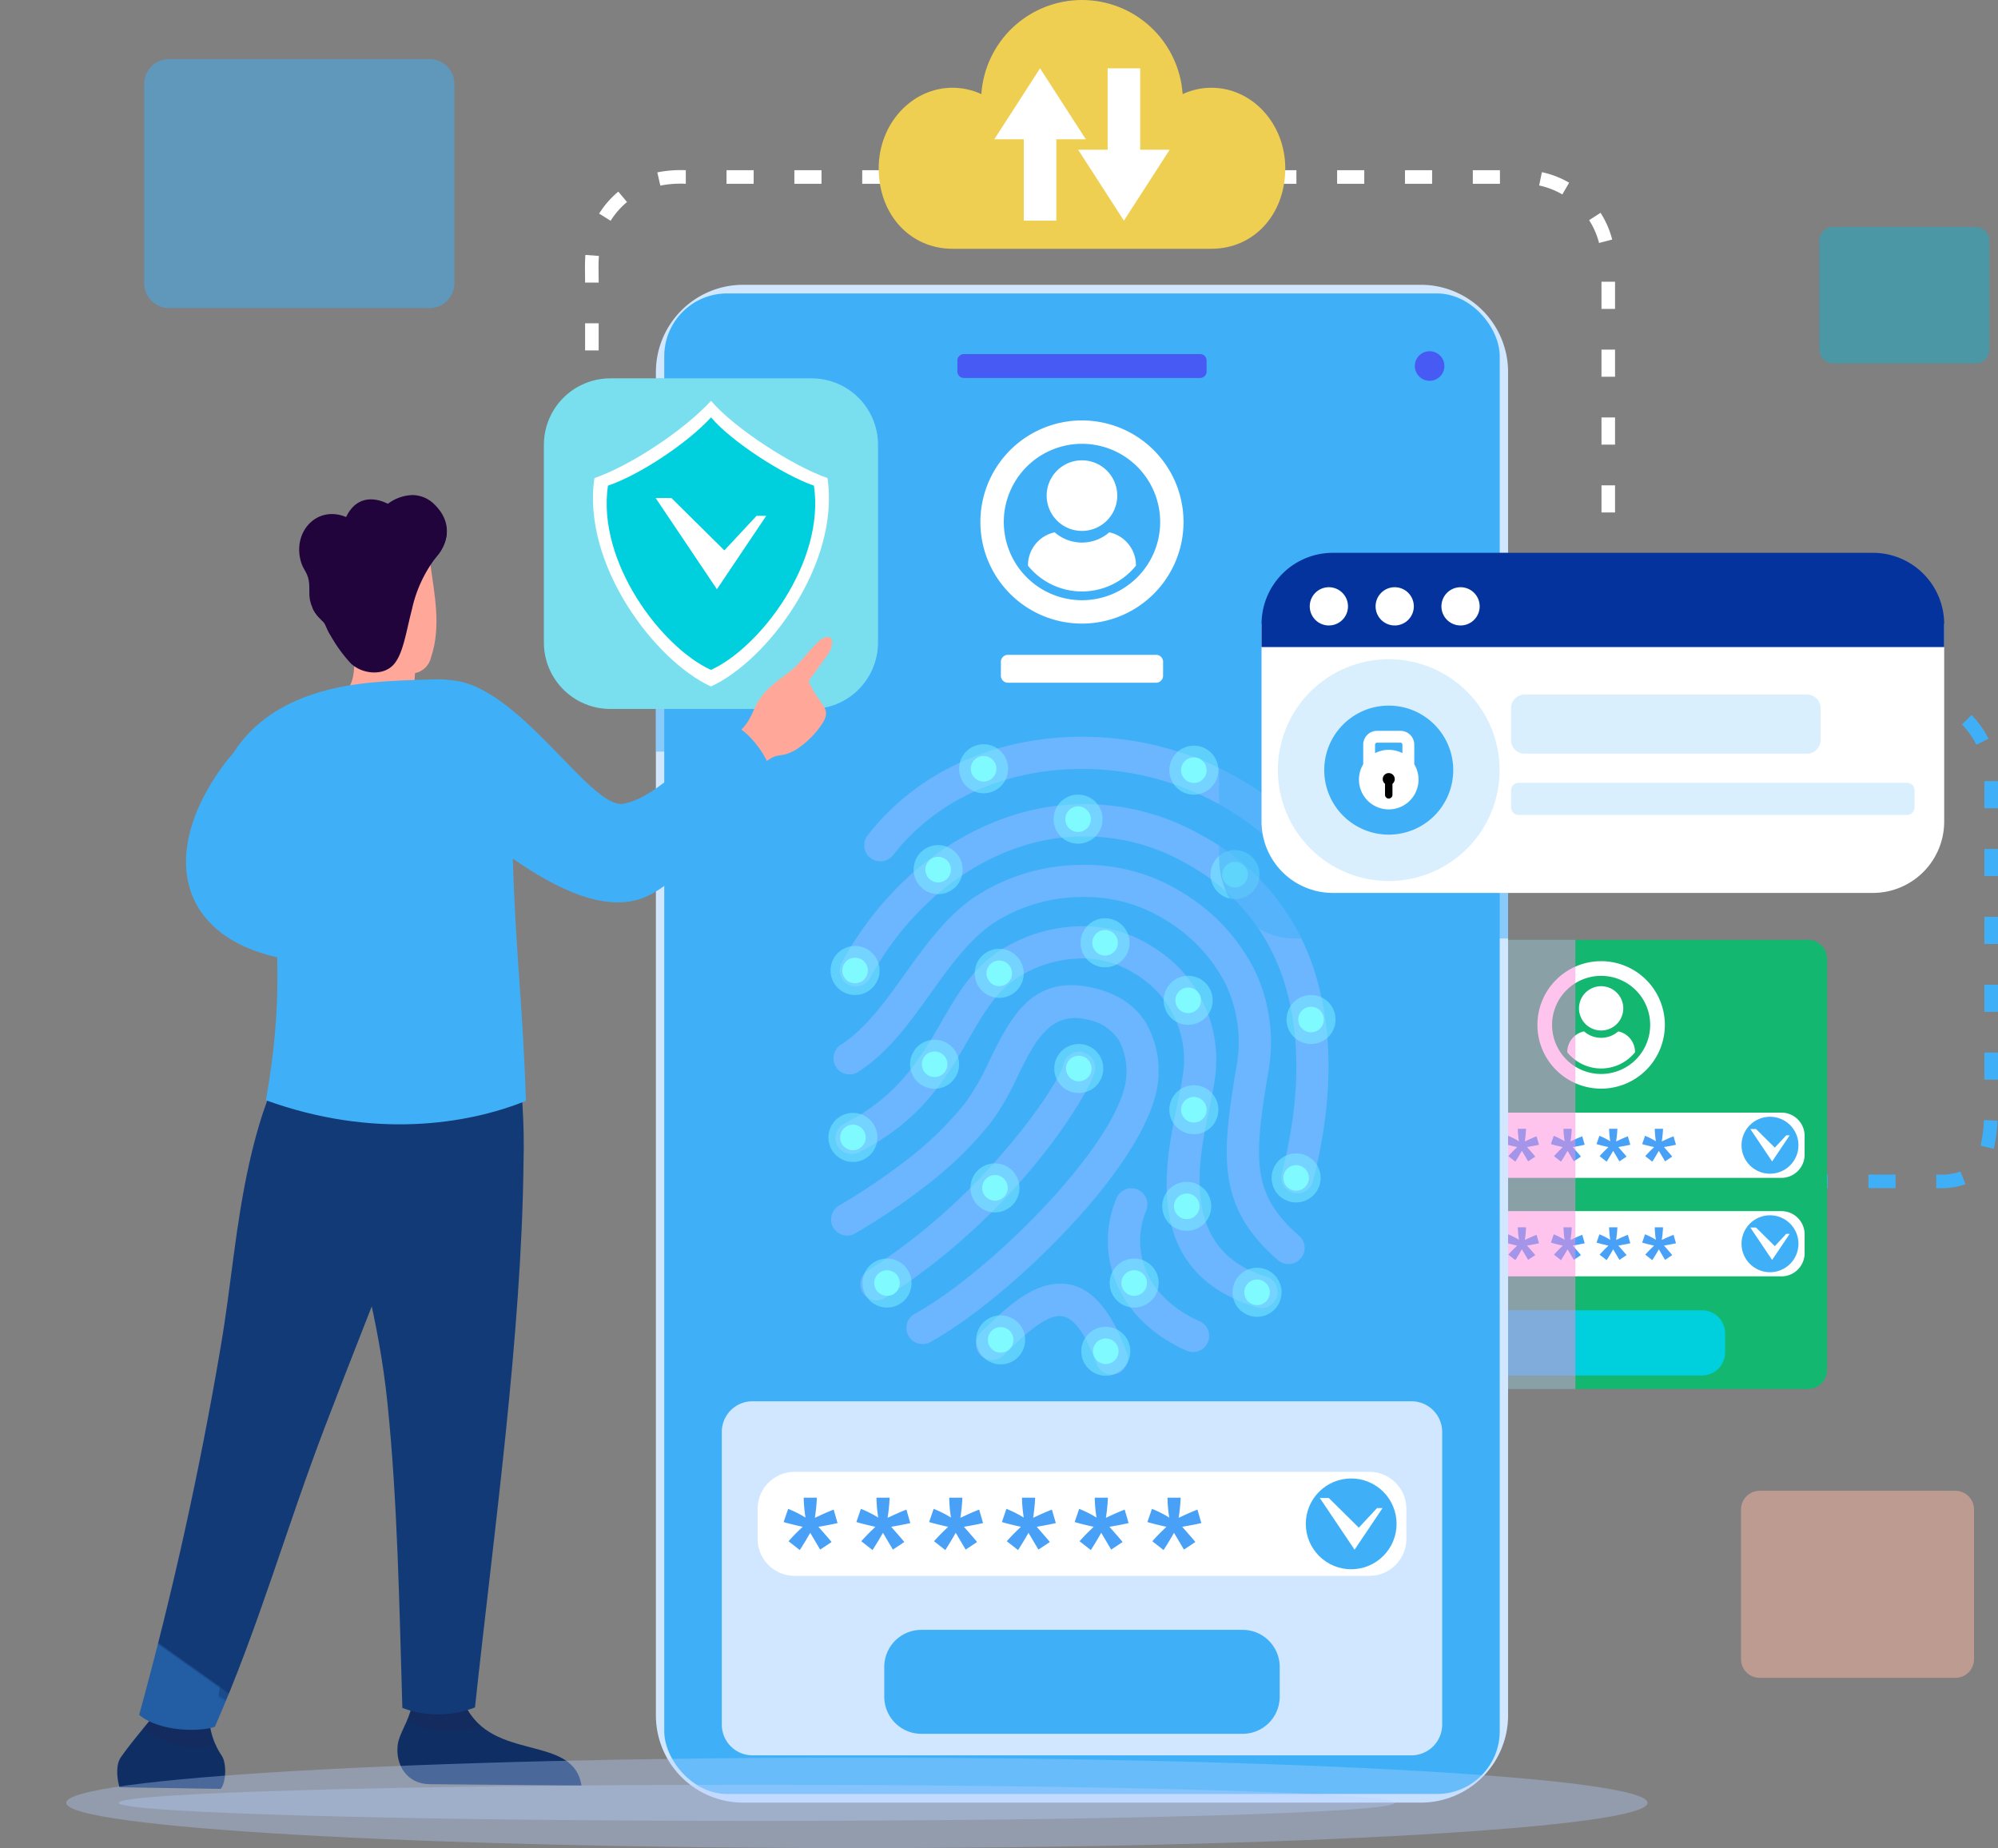 <svg id="Grupo_80943" data-name="Grupo 80943" xmlns="http://www.w3.org/2000/svg" xmlns:xlink="http://www.w3.org/1999/xlink" width="349.957" height="323.657" viewBox="0 0 349.957 323.657">
  <rect x="0" y="0" width="349.957" height="323.657" fill="#808080" stroke="none"/>
  <defs>
    <clipPath id="clip-path">
      <rect id="Rectángulo_34168" data-name="Rectángulo 34168" width="349.957" height="323.657" fill="none"/>
    </clipPath>
    <clipPath id="clip-path-3">
      <rect id="Rectángulo_34082" data-name="Rectángulo 34082" width="29.76" height="23.888" fill="none"/>
    </clipPath>
    <clipPath id="clip-path-4">
      <path id="Trazado_113911" data-name="Trazado 113911" d="M648.172,77.44H623.16a2.381,2.381,0,0,0-2.374,2.374V98.954a2.381,2.381,0,0,0,2.374,2.374h25.012a2.381,2.381,0,0,0,2.374-2.374V79.814a2.381,2.381,0,0,0-2.374-2.374" transform="translate(-620.786 -77.44)" fill="none" clip-rule="evenodd"/>
    </clipPath>
    <linearGradient id="linear-gradient" x1="-8.4" y1="8.262" x2="-8.386" y2="8.262" gradientUnits="objectBoundingBox">
      <stop offset="0" stop-color="#94e69a"/>
      <stop offset="1" stop-color="#17adc9"/>
    </linearGradient>
    <clipPath id="clip-path-5">
      <rect id="Rectángulo_34084" data-name="Rectángulo 34084" width="40.815" height="32.762" fill="none"/>
    </clipPath>
    <clipPath id="clip-path-6">
      <path id="Trazado_113912" data-name="Trazado 113912" d="M631.578,508.579h-34.3a3.266,3.266,0,0,0-3.256,3.257v26.249a3.266,3.266,0,0,0,3.256,3.256h34.3a3.266,3.266,0,0,0,3.256-3.256V511.836a3.266,3.266,0,0,0-3.256-3.257" transform="translate(-594.019 -508.579)" fill="none" clip-rule="evenodd"/>
    </clipPath>
    <linearGradient id="linear-gradient-2" x1="-7.07" y1="1.454" x2="-7.058" y2="1.454" gradientUnits="objectBoundingBox">
      <stop offset="0" stop-color="#ee78af"/>
      <stop offset="1" stop-color="#fab6a2"/>
    </linearGradient>
    <clipPath id="clip-path-7">
      <rect id="Rectángulo_34086" data-name="Rectángulo 34086" width="54.33" height="43.61" fill="none"/>
    </clipPath>
    <clipPath id="clip-path-8">
      <path id="Trazado_113913" data-name="Trazado 113913" d="M99.2,20.148H53.543a4.347,4.347,0,0,0-4.335,4.335V59.424a4.347,4.347,0,0,0,4.335,4.334H99.2a4.347,4.347,0,0,0,4.335-4.334V24.483A4.347,4.347,0,0,0,99.2,20.148" transform="translate(-49.208 -20.148)" fill="none" clip-rule="evenodd"/>
    </clipPath>
    <linearGradient id="linear-gradient-3" x1="-0.429" y1="5.06" x2="-0.42" y2="5.06" gradientUnits="objectBoundingBox">
      <stop offset="0" stop-color="#6d6afe"/>
      <stop offset="1" stop-color="#3fb0f7"/>
    </linearGradient>
    <clipPath id="clip-path-9">
      <path id="Trazado_113914" data-name="Trazado 113914" d="M614.347,322.169H619.1v-2.376h-4.753Zm11.883,0h4.754v-2.376H626.23Zm11.883-2.376v2.376a13.088,13.088,0,0,0,5.125-.686l-.885-2.205a11.157,11.157,0,0,1-4.24.515m7.769-5.069,2.3.579a25.672,25.672,0,0,0,.657-4.934l-2.374-.12a23.592,23.592,0,0,1-.588,4.475m.668-11.544h2.377v-4.753H646.55Zm0-11.883h2.377v-4.753H646.55Zm0-11.883h2.377V274.66H646.55Zm0-11.883h2.377v-4.753H646.55Zm0-11.883h2.377v-4.753H646.55Zm-3.937-14.669a13.888,13.888,0,0,1,2.524,3.554l2.126-1.061a16.2,16.2,0,0,0-2.96-4.163Zm-9.814-4.146a13.7,13.7,0,0,1,4.3.695l.736-2.26a16.093,16.093,0,0,0-5.041-.812Z" transform="translate(-614.347 -234.455)" fill="none"/>
    </clipPath>
    <linearGradient id="linear-gradient-4" x1="-5.591" y1="2.206" x2="-5.581" y2="2.206" xlink:href="#linear-gradient-3"/>
    <clipPath id="clip-path-11">
      <path id="Trazado_113916" data-name="Trazado 113916" d="M472.472,320.621a3.369,3.369,0,0,0-3.27,3.443v71.773a3.374,3.374,0,0,0,3.27,3.443h72.616a3.378,3.378,0,0,0,3.271-3.443V324.064a3.374,3.374,0,0,0-3.271-3.443Z" transform="translate(-469.202 -320.621)" fill="none"/>
    </clipPath>
    <clipPath id="clip-path-13">
      <path id="Trazado_113920" data-name="Trazado 113920" d="M594.2,385.968a4.988,4.988,0,1,0,4.988-4.988,4.989,4.989,0,0,0-4.988,4.988" transform="translate(-594.205 -380.98)" fill="none"/>
    </clipPath>
    <linearGradient id="linear-gradient-5" x1="-22.072" y1="9.462" x2="-22.035" y2="9.462" xlink:href="#linear-gradient-3"/>
    <clipPath id="clip-path-15">
      <path id="Trazado_113929" data-name="Trazado 113929" d="M594.2,419.576a4.988,4.988,0,1,0,4.988-4.988,4.988,4.988,0,0,0-4.988,4.988" transform="translate(-594.205 -414.588)" fill="none"/>
    </clipPath>
    <linearGradient id="linear-gradient-6" x1="-22.073" y1="8.206" x2="-22.035" y2="8.206" xlink:href="#linear-gradient-3"/>
    <clipPath id="clip-path-17">
      <path id="Trazado_113937" data-name="Trazado 113937" d="M508.159,446.989a4.067,4.067,0,0,0-4.18,3.918V454.5a4.074,4.074,0,0,0,4.18,3.917H543.25a4.081,4.081,0,0,0,4.179-3.917v-3.589a4.073,4.073,0,0,0-4.179-3.918Z" transform="translate(-503.979 -446.989)" fill="none"/>
    </clipPath>
    <linearGradient id="linear-gradient-7" x1="-15.47" y1="2.482" x2="-15.441" y2="2.482" gradientUnits="objectBoundingBox">
      <stop offset="0" stop-color="#1c8ef4"/>
      <stop offset="1" stop-color="#00cfdd"/>
    </linearGradient>
    <clipPath id="clip-path-19">
      <rect id="Rectángulo_34098" data-name="Rectángulo 34098" width="35.075" height="78.659" fill="none"/>
    </clipPath>
    <clipPath id="clip-path-20">
      <path id="Trazado_113938" data-name="Trazado 113938" d="M472.472,320.621h31.8V399.28h-31.8a3.374,3.374,0,0,1-3.27-3.443V324.064a3.37,3.37,0,0,1,3.27-3.443" transform="translate(-469.202 -320.621)" fill="none" clip-rule="evenodd"/>
    </clipPath>
    <linearGradient id="linear-gradient-8" x1="-2.643" y1="3.219" x2="-2.636" y2="3.219" gradientUnits="objectBoundingBox">
      <stop offset="0" stop-color="#965cf2"/>
      <stop offset="1" stop-color="#ff8adc"/>
    </linearGradient>
    <clipPath id="clip-path-21">
      <rect id="Rectángulo_34101" data-name="Rectángulo 34101" width="146.336" height="262.793" rx="11" fill="none"/>
    </clipPath>
    <linearGradient id="linear-gradient-9" x1="-0.343" y1="0.975" x2="-0.341" y2="0.975" xlink:href="#linear-gradient-3"/>
    <clipPath id="clip-path-23">
      <rect id="Rectángulo_34102" data-name="Rectángulo 34102" width="8.584" height="8.583" fill="none"/>
    </clipPath>
    <clipPath id="clip-path-24">
      <rect id="Rectángulo_34103" data-name="Rectángulo 34103" width="8.583" height="8.584" fill="none"/>
    </clipPath>
    <clipPath id="clip-path-26">
      <rect id="Rectángulo_34105" data-name="Rectángulo 34105" width="8.584" height="8.584" fill="none"/>
    </clipPath>
    <clipPath id="clip-path-45">
      <path id="Trazado_113990" data-name="Trazado 113990" d="M335.414,0a17.668,17.668,0,0,0-17.628,16.482,11.981,11.981,0,0,0-5.045-1.113c-7.144,0-12.935,6.315-12.935,14.1,0,8.107,5.5,14.1,12.935,14.1h45.345c7.433,0,12.934-6,12.934-14.1,0-7.789-5.791-14.1-12.934-14.1a11.975,11.975,0,0,0-5.045,1.113A17.669,17.669,0,0,0,335.414,0Z" transform="translate(-299.806)" fill="none"/>
    </clipPath>
    <clipPath id="clip-path-47">
      <rect id="Rectángulo_34127" data-name="Rectángulo 34127" width="46.46" height="65.367" fill="none"/>
    </clipPath>
    <clipPath id="clip-path-48">
      <path id="Trazado_113993" data-name="Trazado 113993" d="M223.779,129.072h39.714a6.768,6.768,0,0,1,6.746,6.746v51.875a6.77,6.77,0,0,1-6.746,6.746H223.779Z" transform="translate(-223.779 -129.072)" fill="none" clip-rule="evenodd"/>
    </clipPath>
    <linearGradient id="linear-gradient-10" x1="-1.428" y1="4.526" x2="-1.42" y2="4.526" xlink:href="#linear-gradient-3"/>
    <clipPath id="clip-path-49">
      <path id="Rectángulo_34130" data-name="Rectángulo 34130" d="M11.64,0H46.886A11.639,11.639,0,0,1,58.525,11.639V46.26A11.639,11.639,0,0,1,46.886,57.9H11.639A11.639,11.639,0,0,1,0,46.26V11.64A11.64,11.64,0,0,1,11.64,0Z" fill="none"/>
    </clipPath>
    <clipPath id="clip-path-51">
      <path id="Trazado_113995" data-name="Trazado 113995" d="M207.216,154.349c-1.966,13.415,9.425,28.335,18.041,32.266h0c8.616-3.932,20.007-18.851,18.041-32.266-5.184-1.772-14.37-7.64-18.028-11.96-4.105,4.5-12.442,10.041-18.055,11.96" transform="translate(-206.992 -142.389)" fill="none"/>
    </clipPath>
    <linearGradient id="linear-gradient-11" x1="-1.707" y1="4.714" x2="-1.698" y2="4.714" xlink:href="#linear-gradient-7"/>
    <clipPath id="clip-path-53">
      <rect id="Rectángulo_34134" data-name="Rectángulo 34134" width="50.618" height="67.543" fill="none"/>
    </clipPath>
    <clipPath id="clip-path-54">
      <path id="Trazado_113997" data-name="Trazado 113997" d="M429.175,188.586h37.39v67.543h-37.39c-7.269,0-13.228-6.355-13.228-14.121v-39.3c0-7.767,5.953-14.121,13.228-14.121" transform="translate(-415.947 -188.586)" fill="none" clip-rule="evenodd"/>
    </clipPath>
    <linearGradient id="linear-gradient-12" x1="-2.78" y1="3.833" x2="-2.773" y2="3.833" xlink:href="#linear-gradient-3"/>
    <clipPath id="clip-path-55">
      <path id="Trazado_113999" data-name="Trazado 113999" d="M442.885,188.586a12.491,12.491,0,0,0-12.454,12.454v4.054H550V201.04a12.491,12.491,0,0,0-12.454-12.454Z" transform="translate(-430.431 -188.586)" fill="none"/>
    </clipPath>
    <clipPath id="clip-path-57">
      <rect id="Rectángulo_34137" data-name="Rectángulo 34137" width="54.203" height="10.338" fill="none"/>
    </clipPath>
    <clipPath id="clip-path-58">
      <rect id="Rectángulo_34138" data-name="Rectángulo 34138" width="70.676" height="5.635" fill="none"/>
    </clipPath>
    <clipPath id="clip-path-59">
      <rect id="Rectángulo_34140" data-name="Rectángulo 34140" width="38.842" height="38.842" fill="none"/>
    </clipPath>
    <clipPath id="clip-path-60">
      <path id="Trazado_114005" data-name="Trazado 114005" d="M455.419,224.894A19.421,19.421,0,1,1,436,244.315a19.421,19.421,0,0,1,19.421-19.421" transform="translate(-435.998 -224.894)" fill="none" clip-rule="evenodd"/>
    </clipPath>
    <linearGradient id="linear-gradient-13" x1="-3.996" y1="3.989" x2="-3.986" y2="3.989" xlink:href="#linear-gradient-3"/>
    <clipPath id="clip-path-61">
      <path id="Trazado_114006" data-name="Trazado 114006" d="M451.819,252.015a11.3,11.3,0,1,0,11.3-11.3,11.3,11.3,0,0,0-11.3,11.3" transform="translate(-451.819 -240.716)" fill="none"/>
    </clipPath>
    <linearGradient id="linear-gradient-14" x1="-7.306" y1="6.558" x2="-7.289" y2="6.558" xlink:href="#linear-gradient-3"/>
    <clipPath id="clip-path-63">
      <path id="Trazado_114011" data-name="Trazado 114011" d="M445.531,512.324a7.951,7.951,0,1,0,7.951-7.951,7.951,7.951,0,0,0-7.951,7.951" transform="translate(-445.531 -504.373)" fill="none"/>
    </clipPath>
    <linearGradient id="linear-gradient-15" x1="-10.31" y1="3.094" x2="-10.287" y2="3.094" xlink:href="#linear-gradient-3"/>
    <clipPath id="clip-path-65">
      <path id="Trazado_114019" data-name="Trazado 114019" d="M308.374,556.021a6.482,6.482,0,0,0-6.662,6.244v5.722a6.493,6.493,0,0,0,6.662,6.244h55.934a6.5,6.5,0,0,0,6.663-6.244v-5.722a6.493,6.493,0,0,0-6.663-6.244Z" transform="translate(-301.712 -556.021)" fill="none"/>
    </clipPath>
    <linearGradient id="linear-gradient-16" x1="-2.215" y1="1.927" x2="-2.208" y2="1.927" xlink:href="#linear-gradient-3"/>
    <clipPath id="clip-path-66">
      <path id="Trazado_114020" data-name="Trazado 114020" d="M70.745,251.979c-16.715,21.628-4.31,41.592,34.133,33.9-4.294-26.9-9.245-20.533-26.495-41.5a68.154,68.154,0,0,0-7.638,7.6" transform="translate(-63.475 -244.381)" fill="none"/>
    </clipPath>
    <linearGradient id="linear-gradient-17" x1="-0.337" y1="3.565" x2="-0.328" y2="3.565" xlink:href="#linear-gradient-3"/>
    <clipPath id="clip-path-68">
      <rect id="Rectángulo_34149" data-name="Rectángulo 34149" width="41.398" height="32.185" fill="none"/>
    </clipPath>
    <clipPath id="clip-path-69">
      <path id="Trazado_114021" data-name="Trazado 114021" d="M63.574,278.413c-1.368,14.1,12.816,23.594,41.308,17.9-3.29-20.614-6.967-21.693-16.265-30.5l-11.006,4.933c-.918,6.617-1.861,12.963-2.515,19.619-6.547-2.755-9.947-5.644-11.522-11.944" transform="translate(-63.484 -265.805)" fill="none" clip-rule="evenodd"/>
    </clipPath>
    <linearGradient id="linear-gradient-18" x1="-0.6" y1="4.477" x2="-0.589" y2="4.477" xlink:href="#linear-gradient-3"/>
    <clipPath id="clip-path-70">
      <path id="Trazado_114022" data-name="Trazado 114022" d="M263.719,218.341c-1.949,1.868-2.839,3.584-5.154,5.3-2.27,1.679-4.55,3.244-5.825,6.247-1.4,3.293-2.295,3.6-4.878,6.092,1.562,3.026,1.773,3.192,4.594,5.113,5.006-4.661,3.974-1.981,7.656-4.109a15.872,15.872,0,0,0,4.652-4.7c1.588-2.743-.633-2.885-2.527-7.266l3.186-4.372c1.26-1.728,1.2-3.366.168-3.366a3.108,3.108,0,0,0-1.872,1.068" transform="translate(-247.862 -217.273)" fill="none"/>
    </clipPath>
    <linearGradient id="linear-gradient-19" x1="-4.053" y1="7.116" x2="-4.035" y2="7.116" gradientUnits="objectBoundingBox">
      <stop offset="0" stop-color="#ffb89e"/>
      <stop offset="1" stop-color="#ffa799"/>
    </linearGradient>
    <clipPath id="clip-path-71">
      <path id="Trazado_114023" data-name="Trazado 114023" d="M115.881,189.364c-.374,1.477-.681,2.028-2.366,3.479,2.184,8.747-.143,6.047-1.194,4.428-.752-1.158-2.012-.137-1.836,1.612.193,1.9,2.164,2.594,3.4,3.869a6.765,6.765,0,0,1,1.04,1.321,10.762,10.762,0,0,0,.792,1.734c.183,1.9.174,4.469-1.124,6.18.666,4.257,3.623,7.454,7.5,7.41,3.342-.038,5.045-4.988,4.261-7.873,0-.879.035-1.666.094-2.478a3.611,3.611,0,0,0,2.815-2.8c1.818-5.41.579-11.034-.164-16.554-4,1.112-7.105-.492-10.686-2.121a2.471,2.471,0,0,0-1-.26c-.935,0-1.251.934-1.534,2.052" transform="translate(-110.469 -187.312)" fill="none"/>
    </clipPath>
    <linearGradient id="linear-gradient-20" x1="-1.477" y1="6.036" x2="-1.462" y2="6.036" gradientUnits="objectBoundingBox">
      <stop offset="0" stop-color="#ff8a78"/>
      <stop offset="1" stop-color="#ffa799"/>
    </linearGradient>
    <clipPath id="clip-path-72">
      <path id="Trazado_114024" data-name="Trazado 114024" d="M117.616,170.41c-2.764-1.363-5.686-1.113-7.32,2.32-5.26-2.177-9.637,2.863-7.791,8.2.381,1.1,1.176,1.713,1.321,3.447.117,1.4-.211,2.524.6,4.3a5.917,5.917,0,0,0,1.044,1.567c.982,1.074.914.67,1.52,2.113.589,1.4,1.181,2.089,3.3,1.548l4.731,3.006,8.972-15.491c2.738-1.436,6.275-6.353,1.883-10.786a5.5,5.5,0,0,0-3.975-1.752,7.588,7.588,0,0,0-4.282,1.526" transform="translate(-102.075 -168.884)" fill="none"/>
    </clipPath>
    <linearGradient id="linear-gradient-21" x1="-1.169" y1="6.244" x2="-1.156" y2="6.244" gradientUnits="objectBoundingBox">
      <stop offset="0" stop-color="#5a2d68"/>
      <stop offset="1" stop-color="#22043d"/>
    </linearGradient>
    <clipPath id="clip-path-74">
      <rect id="Rectángulo_34154" data-name="Rectángulo 34154" width="12.268" height="5.873" fill="none"/>
    </clipPath>
    <clipPath id="clip-path-75">
      <path id="Trazado_114028" data-name="Trazado 114028" d="M72.747,354c-1.627,4.926-3.768,8.646-6.011,18.721-2.436,10.948-3.13,21.268-4.958,31.913a655.6,655.6,0,0,1-14.3,64.575c3.607,3,10.668,3,13.246,2.091,7.7-17.529,12.445-34.627,19.229-52.4,9.295-24.35,19.435-48.739,27.482-71.873Z" transform="translate(-47.476 -347.033)" fill="none"/>
    </clipPath>
    <linearGradient id="linear-gradient-22" x1="0.103" y1="1.183" x2="0.106" y2="1.183" gradientUnits="objectBoundingBox">
      <stop offset="0" stop-color="#235da3"/>
      <stop offset="1" stop-color="#123a76"/>
    </linearGradient>
    <clipPath id="clip-path-77">
      <rect id="Rectángulo_34158" data-name="Rectángulo 34158" width="46.71" height="124.271" fill="none"/>
    </clipPath>
    <clipPath id="clip-path-78">
      <path id="Trazado_114029" data-name="Trazado 114029" d="M100.061,353.669C96.419,364.694,75.95,444.213,73.279,471.3c7.7-17.529,12.445-34.627,19.229-52.4,9.295-24.35,19.435-48.739,27.482-71.873Z" transform="translate(-73.279 -347.033)" fill="none" clip-rule="evenodd"/>
    </clipPath>
    <linearGradient id="linear-gradient-23" x1="0.036" y1="1.324" x2="0.04" y2="1.324" xlink:href="#linear-gradient-22"/>
    <clipPath id="clip-path-79">
      <rect id="Rectángulo_34159" data-name="Rectángulo 34159" width="12.861" height="4.616" fill="none"/>
    </clipPath>
    <clipPath id="clip-path-80">
      <path id="Trazado_114032" data-name="Trazado 114032" d="M114.713,349.084c-6.909,16.943,4.906,37.11,7.908,65.9,1.806,17.33,2.111,36.053,2.637,53.664a17.71,17.71,0,0,0,12.723-.087c3.259-30.417,8.156-64.893,8.5-95.339a113.587,113.587,0,0,0-1.35-20.828l-9.848-4.009Z" transform="translate(-112.578 -348.386)" fill="none"/>
    </clipPath>
    <linearGradient id="linear-gradient-24" x1="-0.068" y1="1.518" x2="-0.064" y2="1.518" xlink:href="#linear-gradient-22"/>
    <clipPath id="clip-path-81">
      <path id="Trazado_114033" data-name="Trazado 114033" d="M113.378,231.758c-7.382.208-13.876.4-20.162,2.277-5.175,1.547-10.39,4.311-14.106,9.335-7.107,9.608,4.358,9.948,5.273,17.216,1.772,16.577,2.6,27.933-.435,44.881,18.793,6.808,35.24,4.273,45.534.109-.457-15.457-1.767-26.012-2.243-41.068l-.043-1.379c7.185,5,16.81,10.238,24.178,6.269,7.618-4.1,15.43-15.411,20.562-22.741-.966-2.669-4.3-6.508-6.017-6.686-9.263,6.828-13.748,12.454-19.313,13.566-5.738,1.146-18.176-20.669-30.163-21.634a18,18,0,0,0-2.432-.156c-.211,0-.422,0-.633.009" transform="translate(-76.799 -231.749)" fill="none"/>
    </clipPath>
    <linearGradient id="linear-gradient-25" x1="-0.289" y1="2.333" x2="-0.285" y2="2.333" xlink:href="#linear-gradient-3"/>
    <clipPath id="clip-path-83">
      <rect id="Rectángulo_34164" data-name="Rectángulo 34164" width="48.105" height="24.139" fill="none"/>
    </clipPath>
    <clipPath id="clip-path-84">
      <path id="Trazado_114034" data-name="Trazado 114034" d="M171.8,277.729l-.014-.465c7.184,5,16.81,10.238,24.178,6.269,7.618-4.1,15.43-15.411,20.562-22.741-10.053,8.08-24.629,34-48.1,4.908,1.54,5.013,1.671,7.093,3.378,12.029" transform="translate(-168.419 -260.792)" fill="none" clip-rule="evenodd"/>
    </clipPath>
    <linearGradient id="linear-gradient-26" x1="-1.663" y1="5" x2="-1.653" y2="5" xlink:href="#linear-gradient-3"/>
    <clipPath id="clip-path-85">
      <rect id="Rectángulo_34165" data-name="Rectángulo 34165" width="276.979" height="15.853" fill="none"/>
    </clipPath>
    <clipPath id="clip-path-86">
      <rect id="Rectángulo_34166" data-name="Rectángulo 34166" width="223.528" height="6.322" fill="none"/>
    </clipPath>
  </defs>
  <g id="Grupo_80942" data-name="Grupo 80942" clip-path="url(#clip-path)">
    <g id="Grupo_80750" data-name="Grupo 80750">
      <g id="Grupo_80749" data-name="Grupo 80749" clip-path="url(#clip-path)">
        <g id="Grupo_80738" data-name="Grupo 80738" transform="translate(318.683 39.754)" opacity="0.5">
          <g id="Grupo_80737" data-name="Grupo 80737">
            <g id="Grupo_80736" data-name="Grupo 80736" clip-path="url(#clip-path-3)">
              <g id="Grupo_80735" data-name="Grupo 80735">
                <g id="Grupo_80734" data-name="Grupo 80734" clip-path="url(#clip-path-4)">
                  <rect id="Rectángulo_34081" data-name="Rectángulo 34081" width="37.48" height="35.039" transform="translate(-9.881 5.234) rotate(-27.91)" fill="url(#linear-gradient)"/>
                </g>
              </g>
            </g>
          </g>
        </g>
        <g id="Grupo_80743" data-name="Grupo 80743" transform="translate(304.942 261.081)" opacity="0.5">
          <g id="Grupo_80742" data-name="Grupo 80742">
            <g id="Grupo_80741" data-name="Grupo 80741" clip-path="url(#clip-path-5)">
              <g id="Grupo_80740" data-name="Grupo 80740">
                <g id="Grupo_80739" data-name="Grupo 80739" clip-path="url(#clip-path-6)">
                  <rect id="Rectángulo_34083" data-name="Rectángulo 34083" width="42.982" height="48.424" transform="translate(-8.9 30.133) rotate(-73.544)" fill="url(#linear-gradient-2)"/>
                </g>
              </g>
            </g>
          </g>
        </g>
        <g id="Grupo_80748" data-name="Grupo 80748" transform="translate(25.261 10.343)" opacity="0.5">
          <g id="Grupo_80747" data-name="Grupo 80747">
            <g id="Grupo_80746" data-name="Grupo 80746" clip-path="url(#clip-path-7)">
              <g id="Grupo_80745" data-name="Grupo 80745" transform="translate(0 0)">
                <g id="Grupo_80744" data-name="Grupo 80744" clip-path="url(#clip-path-8)">
                  <rect id="Rectángulo_34085" data-name="Rectángulo 34085" width="56.425" height="63.928" transform="matrix(0.264, -0.964, 0.964, 0.264, -11.121, 40.561)" fill="url(#linear-gradient-3)"/>
                </g>
              </g>
            </g>
          </g>
        </g>
      </g>
    </g>
    <g id="Grupo_80752" data-name="Grupo 80752" transform="translate(315.377 120.358)">
      <g id="Grupo_80751" data-name="Grupo 80751" clip-path="url(#clip-path-9)">
        <rect id="Rectángulo_34088" data-name="Rectángulo 34088" width="54.617" height="93.449" transform="matrix(0.971, -0.24, 0.24, 0.971, -20.433, 5.05)" fill="url(#linear-gradient-4)"/>
      </g>
    </g>
    <g id="Grupo_80754" data-name="Grupo 80754">
      <g id="Grupo_80753" data-name="Grupo 80753" clip-path="url(#clip-path)">
        <path id="Trazado_113915" data-name="Trazado 113915" d="M199.613,96.757h2.377v4.753h-2.377Zm180.4,33.131h-2.377v-4.753h2.377Zm0-11.883h-2.377v-4.753h2.377Zm0-11.883h-2.377v-4.753h2.377Zm0-11.883h-2.377V89.485h2.377Zm0-11.883h-2.377V77.6h2.377Zm-.5-12.143a16.058,16.058,0,0,0-2.041-4.683l-2,1.285a13.714,13.714,0,0,1,1.74,3.995Zm-7.543-9.96a16.1,16.1,0,0,0-4.769-1.841l-.483,2.328a13.7,13.7,0,0,1,4.061,1.571Zm-12.117.19H355.1V58.066h4.753Zm-11.883,0h-4.753V58.066h4.753Zm-11.883,0h-4.753V58.066h4.753Zm-11.883,0H319.45V58.066H324.2Zm-11.883,0h-4.753V58.066h4.753Zm-11.883,0h-4.753V58.066h4.753Zm-11.883,0H283.8V58.066h4.753Zm-11.883,0h-4.753V58.066h4.753Zm-11.884,0h-4.753V58.066h4.753Zm-11.883,0h-4.753V58.066H252.9Zm-11.884,0h-4.753V58.066h4.753Zm-11.883,0h-4.753V58.066h4.753Zm-11.883-2.377v2.377a18.509,18.509,0,0,0-4.465.321l-.525-2.318a20.923,20.923,0,0,1,4.99-.38m-11.824,3.749a16.3,16.3,0,0,0-3.36,3.846l2.014,1.262a13.87,13.87,0,0,1,2.869-3.283ZM199.665,72.9c-.125,1.59-.052,3.272-.052,4.843h2.377c0-1.512-.075-3.131.045-4.661Zm-.052,11.973h2.377v4.753h-2.377Z" transform="translate(-97.131 -28.258)" fill="#fff" fill-rule="evenodd"/>
      </g>
    </g>
    <g id="Grupo_80756" data-name="Grupo 80756" transform="translate(240.866 164.592)">
      <g id="Grupo_80755" data-name="Grupo 80755" clip-path="url(#clip-path-11)">
        <rect id="Rectángulo_34090" data-name="Rectángulo 34090" width="87.383" height="87.82" transform="translate(-9.145 77.58) rotate(-83.277)" fill="#13b770"/>
      </g>
    </g>
    <g id="Grupo_80758" data-name="Grupo 80758">
      <g id="Grupo_80757" data-name="Grupo 80757" clip-path="url(#clip-path)">
        <path id="Trazado_113917" data-name="Trazado 113917" d="M535.719,327.906a11.161,11.161,0,1,1-11.161,11.16,11.161,11.161,0,0,1,11.161-11.16m0,2.569a8.592,8.592,0,1,0,8.591,8.591,8.591,8.591,0,0,0-8.591-8.591" transform="translate(-255.274 -159.574)" fill="#fff" fill-rule="evenodd"/>
        <path id="Trazado_113918" data-name="Trazado 113918" d="M540.675,336.443a3.878,3.878,0,1,1-3.878,3.878,3.878,3.878,0,0,1,3.878-3.878m3,7.91a3.707,3.707,0,0,1,2.934,3.613v.053a7.631,7.631,0,0,1-11.865,0v-.053a3.707,3.707,0,0,1,2.934-3.613,4.553,4.553,0,0,0,6,0" transform="translate(-260.23 -163.729)" fill="#fff" fill-rule="evenodd"/>
        <path id="Trazado_113919" data-name="Trazado 113919" d="M481.053,379.57h62.921a4.069,4.069,0,0,1,4.18,3.917v3.589a4.071,4.071,0,0,1-4.18,3.917H481.053a4.069,4.069,0,0,1-4.18-3.917v-3.589a4.067,4.067,0,0,1,4.18-3.917" transform="translate(-232.069 -184.716)" fill="#fff" fill-rule="evenodd"/>
      </g>
    </g>
    <g id="Grupo_80760" data-name="Grupo 80760" transform="translate(305.037 195.577)">
      <g id="Grupo_80759" data-name="Grupo 80759" clip-path="url(#clip-path-13)">
        <rect id="Rectángulo_34092" data-name="Rectángulo 34092" width="13.735" height="13.735" transform="translate(-4.466 7.21) rotate(-58.222)" fill="url(#linear-gradient-5)"/>
      </g>
    </g>
    <g id="Grupo_80762" data-name="Grupo 80762">
      <g id="Grupo_80761" data-name="Grupo 80761" clip-path="url(#clip-path)">
        <path id="Trazado_113921" data-name="Trazado 113921" d="M598.2,385.167l3.294,3.259,2-2.152h.605l-3.073,4.571-3.817-5.678Z" transform="translate(-290.631 -187.44)" fill="#fff" fill-rule="evenodd"/>
        <path id="Trazado_113922" data-name="Trazado 113922" d="M484.209,390.846l-1.237-.968c.4-.446.8-.87,1.232-1.277.171-.165.278-.269.32-.314-.135-.023-.527-.112-1.173-.27q-.695-.172-.917-.253l.5-1.447a12.319,12.319,0,0,1,1.9.96,15.6,15.6,0,0,1-.2-2.188h1.448a19.1,19.1,0,0,1-.222,2.208c.109-.042.345-.148.7-.32.493-.224.945-.415,1.36-.575l.429,1.481c-.606.138-1.3.272-2.1.4l.979,1.12c.2.227.351.412.466.555l-1.254.833-1.094-1.849q-.5.892-1.144,1.9" transform="translate(-234.774 -187.402)" fill="#48a1f6" fill-rule="evenodd"/>
        <path id="Trazado_113923" data-name="Trazado 113923" d="M499.783,390.846l-1.237-.968c.4-.446.806-.87,1.232-1.277.171-.165.278-.269.32-.314-.134-.023-.527-.112-1.172-.27q-.695-.172-.917-.253l.5-1.447a12.324,12.324,0,0,1,1.905.96,15.608,15.608,0,0,1-.2-2.188h1.448a19.105,19.105,0,0,1-.222,2.208q.165-.063.7-.32c.493-.224.945-.415,1.36-.575l.429,1.481c-.606.138-1.3.272-2.1.4l.979,1.12c.2.227.351.412.466.555l-1.254.833-1.094-1.849q-.5.892-1.145,1.9" transform="translate(-242.353 -187.402)" fill="#48a1f6" fill-rule="evenodd"/>
        <path id="Trazado_113924" data-name="Trazado 113924" d="M515.358,390.846l-1.237-.968c.4-.446.8-.87,1.232-1.277.171-.165.278-.269.32-.314-.135-.023-.527-.112-1.172-.27q-.695-.172-.917-.253l.5-1.447a12.309,12.309,0,0,1,1.9.96,15.6,15.6,0,0,1-.2-2.188h1.448a19.082,19.082,0,0,1-.222,2.208c.109-.042.345-.148.7-.32.493-.224.945-.415,1.36-.575l.429,1.481c-.606.138-1.3.272-2.1.4l.979,1.12c.2.227.351.412.466.555l-1.254.833-1.094-1.849q-.5.892-1.144,1.9" transform="translate(-249.933 -187.402)" fill="#48a1f6" fill-rule="evenodd"/>
        <path id="Trazado_113925" data-name="Trazado 113925" d="M530.932,390.846l-1.237-.968c.4-.446.805-.87,1.232-1.277.171-.165.278-.269.32-.314-.134-.023-.527-.112-1.172-.27q-.695-.172-.917-.253l.5-1.447a12.324,12.324,0,0,1,1.905.96,15.61,15.61,0,0,1-.2-2.188h1.448a19.1,19.1,0,0,1-.222,2.208q.165-.063.7-.32c.493-.224.946-.415,1.36-.575l.429,1.481c-.606.138-1.3.272-2.1.4l.978,1.12c.2.227.351.412.466.555l-1.254.833-1.094-1.849q-.5.892-1.145,1.9" transform="translate(-257.512 -187.402)" fill="#48a1f6" fill-rule="evenodd"/>
        <path id="Trazado_113926" data-name="Trazado 113926" d="M546.507,390.846l-1.237-.968c.4-.446.8-.87,1.232-1.277.171-.165.278-.269.32-.314-.135-.023-.528-.112-1.172-.27q-.695-.172-.917-.253l.5-1.447a12.306,12.306,0,0,1,1.9.96,15.6,15.6,0,0,1-.2-2.188h1.448a19.091,19.091,0,0,1-.222,2.208c.109-.042.345-.148.7-.32.493-.224.945-.415,1.36-.575l.429,1.481c-.606.138-1.3.272-2.1.4l.979,1.12q.294.341.466.555l-1.254.833-1.094-1.849q-.5.892-1.144,1.9" transform="translate(-265.092 -187.402)" fill="#48a1f6" fill-rule="evenodd"/>
        <path id="Trazado_113927" data-name="Trazado 113927" d="M562.081,390.846l-1.237-.968c.4-.446.805-.87,1.231-1.277.171-.165.278-.269.32-.314-.135-.023-.527-.112-1.173-.27q-.695-.172-.917-.253l.5-1.447a12.316,12.316,0,0,1,1.905.96,15.616,15.616,0,0,1-.2-2.188h1.448a19.1,19.1,0,0,1-.222,2.208q.165-.063.7-.32c.493-.224.946-.415,1.36-.575l.429,1.481c-.606.138-1.3.272-2.1.4l.979,1.12c.2.227.351.412.466.555l-1.254.833-1.094-1.849q-.5.892-1.145,1.9" transform="translate(-272.671 -187.402)" fill="#48a1f6" fill-rule="evenodd"/>
        <path id="Trazado_113928" data-name="Trazado 113928" d="M481.053,413.177h62.921a4.069,4.069,0,0,1,4.18,3.917v3.589a4.071,4.071,0,0,1-4.18,3.917H481.053a4.069,4.069,0,0,1-4.18-3.917v-3.589a4.067,4.067,0,0,1,4.18-3.917" transform="translate(-232.069 -201.071)" fill="#fff" fill-rule="evenodd"/>
      </g>
    </g>
    <g id="Grupo_80764" data-name="Grupo 80764" transform="translate(305.037 212.83)">
      <g id="Grupo_80763" data-name="Grupo 80763" clip-path="url(#clip-path-15)">
        <rect id="Rectángulo_34094" data-name="Rectángulo 34094" width="13.734" height="13.735" transform="matrix(0.527, -0.85, 0.85, 0.527, -4.466, 7.209)" fill="url(#linear-gradient-6)"/>
      </g>
    </g>
    <g id="Grupo_80766" data-name="Grupo 80766">
      <g id="Grupo_80765" data-name="Grupo 80765" clip-path="url(#clip-path)">
        <path id="Trazado_113930" data-name="Trazado 113930" d="M598.2,418.775l3.294,3.259,2-2.152h.605l-3.073,4.57-3.817-5.677Z" transform="translate(-290.631 -203.795)" fill="#fff" fill-rule="evenodd"/>
        <path id="Trazado_113931" data-name="Trazado 113931" d="M484.209,424.454l-1.237-.968c.4-.446.8-.87,1.232-1.277.171-.165.278-.269.32-.314-.135-.023-.527-.112-1.173-.27q-.695-.172-.917-.253l.5-1.447a12.273,12.273,0,0,1,1.9.959,15.6,15.6,0,0,1-.2-2.188h1.448a19.109,19.109,0,0,1-.222,2.208c.109-.042.345-.148.7-.32.493-.224.945-.415,1.36-.575l.429,1.481c-.606.138-1.3.272-2.1.4l.979,1.12c.2.227.351.412.466.555l-1.254.833-1.094-1.849q-.5.892-1.144,1.9" transform="translate(-234.774 -203.757)" fill="#48a1f6" fill-rule="evenodd"/>
        <path id="Trazado_113932" data-name="Trazado 113932" d="M499.783,424.454l-1.237-.968c.4-.446.806-.87,1.232-1.277.171-.165.278-.269.32-.314-.134-.023-.527-.112-1.172-.27q-.695-.172-.917-.253l.5-1.447a12.278,12.278,0,0,1,1.905.959,15.608,15.608,0,0,1-.2-2.188h1.448a19.114,19.114,0,0,1-.222,2.208q.165-.063.7-.32c.493-.224.945-.415,1.36-.575l.429,1.481c-.606.138-1.3.272-2.1.4l.979,1.12c.2.227.351.412.466.555l-1.254.833-1.094-1.849q-.5.892-1.145,1.9" transform="translate(-242.353 -203.757)" fill="#48a1f6" fill-rule="evenodd"/>
        <path id="Trazado_113933" data-name="Trazado 113933" d="M515.358,424.454l-1.237-.968c.4-.446.8-.87,1.232-1.277.171-.165.278-.269.32-.314-.135-.023-.527-.112-1.172-.27q-.695-.172-.917-.253l.5-1.447a12.263,12.263,0,0,1,1.9.959,15.6,15.6,0,0,1-.2-2.188h1.448a19.091,19.091,0,0,1-.222,2.208c.109-.042.345-.148.7-.32.493-.224.945-.415,1.36-.575l.429,1.481c-.606.138-1.3.272-2.1.4l.979,1.12c.2.227.351.412.466.555l-1.254.833-1.094-1.849q-.5.892-1.144,1.9" transform="translate(-249.933 -203.757)" fill="#48a1f6" fill-rule="evenodd"/>
        <path id="Trazado_113934" data-name="Trazado 113934" d="M530.932,424.454l-1.237-.968c.4-.446.805-.87,1.232-1.277.171-.165.278-.269.32-.314-.134-.023-.527-.112-1.172-.27q-.695-.172-.917-.253l.5-1.447a12.278,12.278,0,0,1,1.905.959,15.61,15.61,0,0,1-.2-2.188h1.448a19.109,19.109,0,0,1-.222,2.208q.165-.063.7-.32c.493-.224.946-.415,1.36-.575l.429,1.481c-.606.138-1.3.272-2.1.4l.978,1.12c.2.227.351.412.466.555l-1.254.833-1.094-1.849q-.5.892-1.145,1.9" transform="translate(-257.512 -203.757)" fill="#48a1f6" fill-rule="evenodd"/>
        <path id="Trazado_113935" data-name="Trazado 113935" d="M546.507,424.454l-1.237-.968c.4-.446.8-.87,1.232-1.277.171-.165.278-.269.32-.314-.135-.023-.528-.112-1.172-.27q-.695-.172-.917-.253l.5-1.447a12.261,12.261,0,0,1,1.9.959,15.6,15.6,0,0,1-.2-2.188h1.448a19.1,19.1,0,0,1-.222,2.208c.109-.042.345-.148.7-.32.493-.224.945-.415,1.36-.575l.429,1.481c-.606.138-1.3.272-2.1.4l.979,1.12q.294.34.466.555l-1.254.833-1.094-1.849q-.5.892-1.144,1.9" transform="translate(-265.092 -203.757)" fill="#48a1f6" fill-rule="evenodd"/>
        <path id="Trazado_113936" data-name="Trazado 113936" d="M562.081,424.454l-1.237-.968c.4-.446.805-.87,1.231-1.277.171-.165.278-.269.32-.314-.135-.023-.527-.112-1.173-.27q-.695-.172-.917-.253l.5-1.447a12.27,12.27,0,0,1,1.905.959,15.616,15.616,0,0,1-.2-2.188h1.448a19.1,19.1,0,0,1-.222,2.208q.165-.063.7-.32c.493-.224.946-.415,1.36-.575l.429,1.481c-.606.138-1.3.272-2.1.4l.979,1.12c.2.227.351.412.466.555l-1.254.833-1.094-1.849q-.5.892-1.145,1.9" transform="translate(-272.671 -203.757)" fill="#48a1f6" fill-rule="evenodd"/>
      </g>
    </g>
    <g id="Grupo_80768" data-name="Grupo 80768" transform="translate(258.719 229.463)">
      <g id="Grupo_80767" data-name="Grupo 80767" clip-path="url(#clip-path-17)">
        <rect id="Rectángulo_34096" data-name="Rectángulo 34096" width="17.561" height="44.642" transform="translate(-1.628 11.188) rotate(-81.723)" fill="url(#linear-gradient-7)"/>
      </g>
    </g>
    <g id="Grupo_80775" data-name="Grupo 80775">
      <g id="Grupo_80774" data-name="Grupo 80774" clip-path="url(#clip-path)">
        <g id="Grupo_80773" data-name="Grupo 80773" transform="translate(240.866 164.592)" opacity="0.5" style="mix-blend-mode: multiply;isolation: isolate">
          <g id="Grupo_80772" data-name="Grupo 80772">
            <g id="Grupo_80771" data-name="Grupo 80771" clip-path="url(#clip-path-19)">
              <g id="Grupo_80770" data-name="Grupo 80770">
                <g id="Grupo_80769" data-name="Grupo 80769" clip-path="url(#clip-path-20)">
                  <rect id="Rectángulo_34097" data-name="Rectángulo 34097" width="82.224" height="44.042" transform="translate(-9.145 77.581) rotate(-83.277)" fill="url(#linear-gradient-8)"/>
                </g>
              </g>
            </g>
          </g>
        </g>
        <path id="Trazado_113939" data-name="Trazado 113939" d="M239.028,97.16H357.813A15.284,15.284,0,0,1,373.053,112.4V347.735a15.283,15.283,0,0,1-15.239,15.239H239.028a15.283,15.283,0,0,1-15.239-15.239V112.4A15.284,15.284,0,0,1,239.028,97.16" transform="translate(-108.906 -47.283)" fill="#d0e7ff" fill-rule="evenodd"/>
      </g>
    </g>
    <g id="Grupo_80777" data-name="Grupo 80777" transform="translate(116.346 51.388)">
      <g id="Grupo_80776" data-name="Grupo 80776" clip-path="url(#clip-path-21)">
        <rect id="Rectángulo_34100" data-name="Rectángulo 34100" width="224.781" height="296.342" transform="translate(-81.782 28.553) rotate(-19.246)" fill="url(#linear-gradient-9)"/>
      </g>
    </g>
    <g id="Grupo_80845" data-name="Grupo 80845">
      <g id="Grupo_80844" data-name="Grupo 80844" clip-path="url(#clip-path)">
        <path id="Trazado_113940" data-name="Trazado 113940" d="M327.779,120.8h41.408a1.123,1.123,0,0,1,1.12,1.12v1.936a1.124,1.124,0,0,1-1.12,1.12H327.779a1.123,1.123,0,0,1-1.12-1.12V121.92a1.122,1.122,0,0,1,1.12-1.12" transform="translate(-158.968 -58.787)" fill="#485af4" fill-rule="evenodd"/>
        <path id="Trazado_113941" data-name="Trazado 113941" d="M485.323,119.826a2.587,2.587,0,1,1-2.587,2.587,2.587,2.587,0,0,1,2.587-2.587" transform="translate(-234.922 -58.313)" fill="#485af4" fill-rule="evenodd"/>
        <path id="Trazado_113942" data-name="Trazado 113942" d="M288.517,324.109a2.822,2.822,0,1,1-2.541-5.039c9.433-4.744,13.393-11.6,16.92-17.712l.005,0c2.69-4.661,5.159-8.932,9.491-12.019a27.083,27.083,0,0,1,13.9-4.776A22.357,22.357,0,0,1,339.7,288a23.111,23.111,0,0,1,11.039,23.887c-.188,1.3-.512,2.841-.874,4.57-1.956,9.34-5.2,24.807,9.961,29.431a2.817,2.817,0,0,1-1.636,5.392c-20.1-6.132-16.2-24.737-13.849-35.971.336-1.607.637-3.044.807-4.218a17.487,17.487,0,0,0-8.5-18.34,16.793,16.793,0,0,0-10.068-2.546,21.267,21.267,0,0,0-10.922,3.738c-3.35,2.387-5.518,6.141-7.883,10.237v.011c-3.922,6.793-8.327,14.422-19.263,19.922m25.246,35.618c3.273-3.2,6.635-6.442,9.357-6.9,2.2-.369,4.51,1.6,6.969,8.254a2.825,2.825,0,1,0,5.3-1.945c-3.678-9.956-8.254-12.707-13.2-11.877-4.425.741-8.472,4.615-12.384,8.444a2.821,2.821,0,0,0,3.956,4.022M333.58,332.2a19.259,19.259,0,0,0,.326,15.56c2.138,4.555,6.148,8.512,11.961,11.1a2.819,2.819,0,0,0,2.3-5.149c-4.513-2.012-7.577-4.979-9.155-8.341a13.707,13.707,0,0,1-.193-11.074,2.821,2.821,0,0,0-5.238-2.1m-9.311-23.3c-.241,1.45-4.889,9.4-13.732,18.845a107.7,107.7,0,0,1-20.472,17.113,2.817,2.817,0,1,0,3.028,4.751,113.261,113.261,0,0,0,21.555-18c9.653-10.3,14.869-19.854,15.19-21.784a2.823,2.823,0,1,0-5.569-.928m-36.332,29.378a118.039,118.039,0,0,0,12.7-8.61A65.065,65.065,0,0,0,311.607,318.9l.005,0a46.161,46.161,0,0,0,4.726-8.2c2.82-5.75,5.6-11.415,12.148-9.818a8.376,8.376,0,0,1,5.5,3.563,11.176,11.176,0,0,1,1.357,5.821c.016,4.91-4.721,12.373-11.134,19.8-8.015,9.286-18.51,18.242-25.906,22.327a2.824,2.824,0,1,0,2.719,4.95c7.908-4.367,19.033-13.831,27.453-23.586,7.2-8.347,12.525-17.088,12.5-23.493a16.64,16.64,0,0,0-2.2-8.782c-1.705-2.768-4.5-4.993-8.97-6.082-10.935-2.667-14.707,5.021-18.534,12.824a41.51,41.51,0,0,1-4.107,7.18v.011a59.465,59.465,0,0,1-10.021,9.834,112.936,112.936,0,0,1-12.106,8.191,2.82,2.82,0,1,0,2.895,4.839m6.563-66.234a2.821,2.821,0,1,1-4.45-3.467,42.617,42.617,0,0,1,7.087-7.147c8.954-7.115,20.4-10.374,31.885-10.059A54.95,54.95,0,0,1,361.1,262.683a48.385,48.385,0,0,1,8.133,8.042,2.82,2.82,0,0,1-4.421,3.5,42.7,42.7,0,0,0-7.178-7.094,49.273,49.273,0,0,0-28.762-10.123c-10.213-.281-20.348,2.585-28.227,8.846a36.9,36.9,0,0,0-6.139,6.193m-4.089,21.575c.217-.4.409-.741.574-1.028H291c5.871-10.23,14.519-17.817,24.224-21.438a35.784,35.784,0,0,1,30.267,2.207c.3.166.554.306.752.419v.011a35.482,35.482,0,0,1,16.835,20.857c3.151,10.214,2.36,21.981-.524,33.159a2.816,2.816,0,1,0,5.458,1.392c3.118-12.086,3.944-24.909.458-36.208a40.983,40.983,0,0,0-19.421-24.106l0,.008q-.506-.29-.857-.482a41.3,41.3,0,0,0-34.931-2.54c-10.941,4.082-20.639,12.546-27.163,23.913l.008,0q-.367.641-.637,1.134a2.818,2.818,0,0,0,4.95,2.7m-2.018,16.393c5.239-3.368,8.938-8.539,12.661-13.745,3.245-4.538,6.513-9.106,10.65-12.053a28.528,28.528,0,0,1,15.435-4.787,26.53,26.53,0,0,1,15.069,4.024,28.009,28.009,0,0,1,10.553,11.3,23.719,23.719,0,0,1,1.861,14.322c-1.371,8.121-2.187,14.112-1.405,19.332.831,5.549,3.347,9.981,8.652,14.6a2.827,2.827,0,1,0,3.713-4.265c-4.187-3.643-6.156-7.024-6.773-11.148-.667-4.454.1-10,1.383-17.586a29.256,29.256,0,0,0-2.348-17.681,33.534,33.534,0,0,0-12.585-13.618,32.13,32.13,0,0,0-18.251-4.909,34.324,34.324,0,0,0-18.573,5.826c-4.907,3.5-8.453,8.453-11.976,13.379-3.4,4.754-6.778,9.477-11.115,12.265a2.823,2.823,0,1,0,3.05,4.751" transform="translate(-138.047 -122.321)" fill="#6bb6ff" fill-rule="evenodd"/>
        <g id="Grupo_80780" data-name="Grupo 80780" transform="translate(145.102 194.905)" opacity="0.5">
          <g id="Grupo_80779" data-name="Grupo 80779">
            <g id="Grupo_80778" data-name="Grupo 80778" clip-path="url(#clip-path-23)">
              <path id="Trazado_113943" data-name="Trazado 113943" d="M286.947,379.671a4.292,4.292,0,1,1-4.292,4.292,4.293,4.293,0,0,1,4.292-4.292" transform="translate(-282.655 -379.671)" fill="#7fefff" fill-rule="evenodd"/>
            </g>
          </g>
        </g>
        <path id="Trazado_113944" data-name="Trazado 113944" d="M288.892,383.669a2.24,2.24,0,1,1-2.239,2.239,2.24,2.24,0,0,1,2.239-2.239" transform="translate(-139.499 -186.711)" fill="#7ffaff" fill-rule="evenodd"/>
        <g id="Grupo_80783" data-name="Grupo 80783" transform="translate(159.409 182.092)" opacity="0.5">
          <g id="Grupo_80782" data-name="Grupo 80782">
            <g id="Grupo_80781" data-name="Grupo 80781" clip-path="url(#clip-path-24)">
              <path id="Trazado_113945" data-name="Trazado 113945" d="M314.816,354.71A4.292,4.292,0,1,1,310.524,359a4.292,4.292,0,0,1,4.292-4.292" transform="translate(-310.524 -354.71)" fill="#7fefff" fill-rule="evenodd"/>
            </g>
          </g>
        </g>
        <path id="Trazado_113946" data-name="Trazado 113946" d="M316.761,358.708a2.239,2.239,0,1,1-2.239,2.239,2.24,2.24,0,0,1,2.239-2.239" transform="translate(-153.061 -174.564)" fill="#7ffaff" fill-rule="evenodd"/>
        <g id="Grupo_80786" data-name="Grupo 80786" transform="translate(170.729 166.168)" opacity="0.5">
          <g id="Grupo_80785" data-name="Grupo 80785">
            <g id="Grupo_80784" data-name="Grupo 80784" clip-path="url(#clip-path-24)">
              <path id="Trazado_113947" data-name="Trazado 113947" d="M336.868,323.691a4.292,4.292,0,1,1-4.292,4.292,4.292,4.292,0,0,1,4.292-4.292" transform="translate(-332.576 -323.691)" fill="#7fefff" fill-rule="evenodd"/>
            </g>
          </g>
        </g>
        <path id="Trazado_113948" data-name="Trazado 113948" d="M338.813,327.689a2.239,2.239,0,1,1-2.239,2.239,2.24,2.24,0,0,1,2.239-2.239" transform="translate(-163.793 -159.469)" fill="#7ffaff" fill-rule="evenodd"/>
        <g id="Grupo_80789" data-name="Grupo 80789" transform="translate(189.266 160.819)" opacity="0.5">
          <g id="Grupo_80788" data-name="Grupo 80788">
            <g id="Grupo_80787" data-name="Grupo 80787" clip-path="url(#clip-path-26)">
              <path id="Trazado_113949" data-name="Trazado 113949" d="M372.977,313.271a4.292,4.292,0,1,1-4.292,4.292,4.292,4.292,0,0,1,4.292-4.292" transform="translate(-368.685 -313.271)" fill="#7fefff" fill-rule="evenodd"/>
            </g>
          </g>
        </g>
        <path id="Trazado_113950" data-name="Trazado 113950" d="M374.922,317.269a2.24,2.24,0,1,1-2.239,2.24,2.24,2.24,0,0,1,2.239-2.24" transform="translate(-181.365 -154.398)" fill="#7ffaff" fill-rule="evenodd"/>
        <g id="Grupo_80792" data-name="Grupo 80792" transform="translate(203.821 170.895)" opacity="0.5">
          <g id="Grupo_80791" data-name="Grupo 80791">
            <g id="Grupo_80790" data-name="Grupo 80790" clip-path="url(#clip-path-26)">
              <path id="Trazado_113951" data-name="Trazado 113951" d="M401.33,332.9a4.292,4.292,0,1,1-4.292,4.292,4.292,4.292,0,0,1,4.292-4.292" transform="translate(-397.038 -332.9)" fill="#7fefff" fill-rule="evenodd"/>
            </g>
          </g>
        </g>
        <path id="Trazado_113952" data-name="Trazado 113952" d="M403.275,336.9a2.24,2.24,0,1,1-2.239,2.239,2.239,2.239,0,0,1,2.239-2.239" transform="translate(-195.163 -163.95)" fill="#7ffaff" fill-rule="evenodd"/>
        <g id="Grupo_80795" data-name="Grupo 80795" transform="translate(204.816 190.053)" opacity="0.5">
          <g id="Grupo_80794" data-name="Grupo 80794">
            <g id="Grupo_80793" data-name="Grupo 80793" clip-path="url(#clip-path-24)">
              <path id="Trazado_113953" data-name="Trazado 113953" d="M403.268,370.219a4.292,4.292,0,1,1-4.292,4.292,4.292,4.292,0,0,1,4.292-4.292" transform="translate(-398.977 -370.219)" fill="#7fefff" fill-rule="evenodd"/>
            </g>
          </g>
        </g>
        <path id="Trazado_113954" data-name="Trazado 113954" d="M405.214,374.217a2.24,2.24,0,1,1-2.239,2.239,2.239,2.239,0,0,1,2.239-2.239" transform="translate(-196.106 -182.111)" fill="#7ffaff" fill-rule="evenodd"/>
        <g id="Grupo_80798" data-name="Grupo 80798" transform="translate(203.572 206.972)" opacity="0.5">
          <g id="Grupo_80797" data-name="Grupo 80797">
            <g id="Grupo_80796" data-name="Grupo 80796" clip-path="url(#clip-path-23)">
              <path id="Trazado_113955" data-name="Trazado 113955" d="M400.846,403.177a4.292,4.292,0,1,1-4.292,4.292,4.292,4.292,0,0,1,4.292-4.292" transform="translate(-396.554 -403.177)" fill="#7fefff" fill-rule="evenodd"/>
            </g>
          </g>
        </g>
        <path id="Trazado_113956" data-name="Trazado 113956" d="M402.792,407.175a2.239,2.239,0,1,1-2.24,2.239,2.239,2.239,0,0,1,2.24-2.239" transform="translate(-194.927 -198.15)" fill="#7ffaff" fill-rule="evenodd"/>
        <g id="Grupo_80801" data-name="Grupo 80801" transform="translate(215.888 222.025)" opacity="0.5">
          <g id="Grupo_80800" data-name="Grupo 80800">
            <g id="Grupo_80799" data-name="Grupo 80799" clip-path="url(#clip-path-26)">
              <path id="Trazado_113957" data-name="Trazado 113957" d="M424.837,432.5a4.292,4.292,0,1,1-4.292,4.292,4.292,4.292,0,0,1,4.292-4.292" transform="translate(-420.544 -432.499)" fill="#7fefff" fill-rule="evenodd"/>
            </g>
          </g>
        </g>
        <path id="Trazado_113958" data-name="Trazado 113958" d="M426.782,436.5a2.24,2.24,0,1,1-2.239,2.239,2.24,2.24,0,0,1,2.239-2.239" transform="translate(-206.602 -212.42)" fill="#7ffaff" fill-rule="evenodd"/>
        <g id="Grupo_80804" data-name="Grupo 80804" transform="translate(145.475 165.67)" opacity="0.5">
          <g id="Grupo_80803" data-name="Grupo 80803">
            <g id="Grupo_80802" data-name="Grupo 80802" clip-path="url(#clip-path-26)">
              <path id="Trazado_113959" data-name="Trazado 113959" d="M287.673,322.722a4.292,4.292,0,1,1-4.292,4.292,4.292,4.292,0,0,1,4.292-4.292" transform="translate(-283.381 -322.722)" fill="#7fefff" fill-rule="evenodd"/>
            </g>
          </g>
        </g>
        <path id="Trazado_113960" data-name="Trazado 113960" d="M289.619,326.72a2.239,2.239,0,1,1-2.239,2.239,2.239,2.239,0,0,1,2.239-2.239" transform="translate(-139.853 -158.997)" fill="#7ffaff" fill-rule="evenodd"/>
        <g id="Grupo_80807" data-name="Grupo 80807" transform="translate(160.03 148.005)" opacity="0.5">
          <g id="Grupo_80806" data-name="Grupo 80806">
            <g id="Grupo_80805" data-name="Grupo 80805" clip-path="url(#clip-path-26)">
              <path id="Trazado_113961" data-name="Trazado 113961" d="M316.026,288.31a4.292,4.292,0,1,1-4.292,4.292,4.292,4.292,0,0,1,4.292-4.292" transform="translate(-311.734 -288.31)" fill="#7fefff" fill-rule="evenodd"/>
            </g>
          </g>
        </g>
        <path id="Trazado_113962" data-name="Trazado 113962" d="M317.972,292.307a2.24,2.24,0,1,1-2.239,2.24,2.239,2.239,0,0,1,2.239-2.24" transform="translate(-153.65 -142.25)" fill="#7ffaff" fill-rule="evenodd"/>
        <g id="Grupo_80810" data-name="Grupo 80810" transform="translate(184.537 139.172)" opacity="0.5">
          <g id="Grupo_80809" data-name="Grupo 80809">
            <g id="Grupo_80808" data-name="Grupo 80808" clip-path="url(#clip-path-26)">
              <path id="Trazado_113963" data-name="Trazado 113963" d="M363.767,271.1a4.292,4.292,0,1,1-4.292,4.292,4.292,4.292,0,0,1,4.292-4.292" transform="translate(-359.474 -271.104)" fill="#7fefff" fill-rule="evenodd"/>
            </g>
          </g>
        </g>
        <path id="Trazado_113964" data-name="Trazado 113964" d="M365.712,275.1a2.24,2.24,0,1,1-2.239,2.24,2.239,2.239,0,0,1,2.239-2.24" transform="translate(-176.883 -133.877)" fill="#7ffaff" fill-rule="evenodd"/>
        <g id="Grupo_80813" data-name="Grupo 80813" transform="translate(212.031 148.876)" opacity="0.5">
          <g id="Grupo_80812" data-name="Grupo 80812">
            <g id="Grupo_80811" data-name="Grupo 80811" clip-path="url(#clip-path-26)">
              <path id="Trazado_113965" data-name="Trazado 113965" d="M417.323,290.007a4.292,4.292,0,1,1-4.292,4.292,4.292,4.292,0,0,1,4.292-4.292" transform="translate(-413.031 -290.007)" fill="#7fefff" fill-rule="evenodd"/>
            </g>
          </g>
        </g>
        <path id="Trazado_113966" data-name="Trazado 113966" d="M419.269,294.005a2.24,2.24,0,1,1-2.24,2.239,2.239,2.239,0,0,1,2.24-2.239" transform="translate(-202.946 -143.077)" fill="#7ffaff" fill-rule="evenodd"/>
        <g id="Grupo_80816" data-name="Grupo 80816" transform="translate(225.342 174.255)" opacity="0.5">
          <g id="Grupo_80815" data-name="Grupo 80815">
            <g id="Grupo_80814" data-name="Grupo 80814" clip-path="url(#clip-path-26)">
              <path id="Trazado_113967" data-name="Trazado 113967" d="M443.253,339.444a4.292,4.292,0,1,1-4.292,4.292,4.292,4.292,0,0,1,4.292-4.292" transform="translate(-438.961 -339.444)" fill="#7fefff" fill-rule="evenodd"/>
            </g>
          </g>
        </g>
        <path id="Trazado_113968" data-name="Trazado 113968" d="M445.2,343.442a2.24,2.24,0,1,1-2.239,2.24,2.24,2.24,0,0,1,2.239-2.24" transform="translate(-215.565 -167.135)" fill="#7ffaff" fill-rule="evenodd"/>
        <g id="Grupo_80819" data-name="Grupo 80819" transform="translate(222.73 201.997)" opacity="0.5">
          <g id="Grupo_80818" data-name="Grupo 80818">
            <g id="Grupo_80817" data-name="Grupo 80817" clip-path="url(#clip-path-26)">
              <path id="Trazado_113969" data-name="Trazado 113969" d="M438.165,393.485a4.292,4.292,0,1,1-4.292,4.292,4.292,4.292,0,0,1,4.292-4.292" transform="translate(-433.873 -393.485)" fill="#7fefff" fill-rule="evenodd"/>
            </g>
          </g>
        </g>
        <path id="Trazado_113970" data-name="Trazado 113970" d="M440.11,397.484a2.239,2.239,0,1,1-2.24,2.239,2.239,2.239,0,0,1,2.24-2.239" transform="translate(-213.088 -193.434)" fill="#7ffaff" fill-rule="evenodd"/>
        <g id="Grupo_80822" data-name="Grupo 80822" transform="translate(194.366 220.409)" opacity="0.5">
          <g id="Grupo_80821" data-name="Grupo 80821">
            <g id="Grupo_80820" data-name="Grupo 80820" clip-path="url(#clip-path-26)">
              <path id="Trazado_113971" data-name="Trazado 113971" d="M382.911,429.351a4.292,4.292,0,1,1-4.292,4.292,4.292,4.292,0,0,1,4.292-4.292" transform="translate(-378.619 -429.351)" fill="#7fefff" fill-rule="evenodd"/>
            </g>
          </g>
        </g>
        <path id="Trazado_113972" data-name="Trazado 113972" d="M384.857,433.349a2.24,2.24,0,1,1-2.24,2.24,2.239,2.239,0,0,1,2.24-2.24" transform="translate(-186.199 -210.888)" fill="#7ffaff" fill-rule="evenodd"/>
        <g id="Grupo_80825" data-name="Grupo 80825" transform="translate(170.977 230.361)" opacity="0.5">
          <g id="Grupo_80824" data-name="Grupo 80824">
            <g id="Grupo_80823" data-name="Grupo 80823" clip-path="url(#clip-path-26)">
              <path id="Trazado_113973" data-name="Trazado 113973" d="M337.353,448.738a4.292,4.292,0,1,1-4.292,4.292,4.292,4.292,0,0,1,4.292-4.292" transform="translate(-333.06 -448.738)" fill="#7fefff" fill-rule="evenodd"/>
            </g>
          </g>
        </g>
        <path id="Trazado_113974" data-name="Trazado 113974" d="M339.3,452.736a2.24,2.24,0,1,1-2.239,2.239,2.24,2.24,0,0,1,2.239-2.239" transform="translate(-164.029 -220.323)" fill="#7ffaff" fill-rule="evenodd"/>
        <g id="Grupo_80828" data-name="Grupo 80828" transform="translate(189.39 232.351)" opacity="0.5">
          <g id="Grupo_80827" data-name="Grupo 80827">
            <g id="Grupo_80826" data-name="Grupo 80826" clip-path="url(#clip-path-26)">
              <path id="Trazado_113975" data-name="Trazado 113975" d="M373.219,452.615a4.292,4.292,0,1,1-4.292,4.292,4.292,4.292,0,0,1,4.292-4.292" transform="translate(-368.927 -452.615)" fill="#7fefff" fill-rule="evenodd"/>
            </g>
          </g>
        </g>
        <path id="Trazado_113976" data-name="Trazado 113976" d="M375.164,456.613a2.24,2.24,0,1,1-2.239,2.24,2.24,2.24,0,0,1,2.239-2.24" transform="translate(-181.483 -222.209)" fill="#7ffaff" fill-rule="evenodd"/>
        <g id="Grupo_80831" data-name="Grupo 80831" transform="translate(151.073 220.409)" opacity="0.5">
          <g id="Grupo_80830" data-name="Grupo 80830">
            <g id="Grupo_80829" data-name="Grupo 80829" clip-path="url(#clip-path-26)">
              <path id="Trazado_113977" data-name="Trazado 113977" d="M298.579,429.351a4.292,4.292,0,1,1-4.292,4.292,4.292,4.292,0,0,1,4.292-4.292" transform="translate(-294.287 -429.351)" fill="#7fefff" fill-rule="evenodd"/>
            </g>
          </g>
        </g>
        <path id="Trazado_113978" data-name="Trazado 113978" d="M300.524,433.349a2.24,2.24,0,1,1-2.239,2.24,2.24,2.24,0,0,1,2.239-2.24" transform="translate(-145.159 -210.888)" fill="#7ffaff" fill-rule="evenodd"/>
        <g id="Grupo_80834" data-name="Grupo 80834" transform="translate(184.662 182.839)" opacity="0.5">
          <g id="Grupo_80833" data-name="Grupo 80833">
            <g id="Grupo_80832" data-name="Grupo 80832" clip-path="url(#clip-path-23)">
              <path id="Trazado_113979" data-name="Trazado 113979" d="M364.009,356.166a4.292,4.292,0,1,1-4.292,4.292,4.292,4.292,0,0,1,4.292-4.292" transform="translate(-359.717 -356.166)" fill="#7fefff" fill-rule="evenodd"/>
            </g>
          </g>
        </g>
        <path id="Trazado_113980" data-name="Trazado 113980" d="M365.954,360.164a2.239,2.239,0,1,1-2.239,2.239,2.24,2.24,0,0,1,2.239-2.239" transform="translate(-177.001 -175.273)" fill="#7ffaff" fill-rule="evenodd"/>
        <g id="Grupo_80837" data-name="Grupo 80837" transform="translate(169.982 203.739)" opacity="0.5">
          <g id="Grupo_80836" data-name="Grupo 80836">
            <g id="Grupo_80835" data-name="Grupo 80835" clip-path="url(#clip-path-26)">
              <path id="Trazado_113981" data-name="Trazado 113981" d="M335.413,396.878a4.292,4.292,0,1,1-4.292,4.292,4.292,4.292,0,0,1,4.292-4.292" transform="translate(-331.121 -396.878)" fill="#7fefff" fill-rule="evenodd"/>
            </g>
          </g>
        </g>
        <path id="Trazado_113982" data-name="Trazado 113982" d="M337.359,400.876a2.24,2.24,0,1,1-2.24,2.239,2.239,2.239,0,0,1,2.24-2.239" transform="translate(-163.085 -195.085)" fill="#7ffaff" fill-rule="evenodd"/>
        <g id="Grupo_80840" data-name="Grupo 80840" transform="translate(167.992 130.341)" opacity="0.5">
          <g id="Grupo_80839" data-name="Grupo 80839">
            <g id="Grupo_80838" data-name="Grupo 80838" clip-path="url(#clip-path-26)">
              <path id="Trazado_113983" data-name="Trazado 113983" d="M331.536,253.9a4.292,4.292,0,1,1-4.291,4.292,4.292,4.292,0,0,1,4.291-4.292" transform="translate(-327.244 -253.901)" fill="#7fefff" fill-rule="evenodd"/>
            </g>
          </g>
        </g>
        <path id="Trazado_113984" data-name="Trazado 113984" d="M333.481,257.9a2.24,2.24,0,1,1-2.239,2.239,2.24,2.24,0,0,1,2.239-2.239" transform="translate(-161.198 -125.506)" fill="#7ffaff" fill-rule="evenodd"/>
        <g id="Grupo_80843" data-name="Grupo 80843" transform="translate(204.816 130.589)" opacity="0.5">
          <g id="Grupo_80842" data-name="Grupo 80842">
            <g id="Grupo_80841" data-name="Grupo 80841" clip-path="url(#clip-path-26)">
              <path id="Trazado_113985" data-name="Trazado 113985" d="M403.268,254.385a4.292,4.292,0,1,1-4.292,4.292,4.292,4.292,0,0,1,4.292-4.292" transform="translate(-398.976 -254.385)" fill="#7fefff" fill-rule="evenodd"/>
            </g>
          </g>
        </g>
        <path id="Trazado_113986" data-name="Trazado 113986" d="M405.213,258.383a2.239,2.239,0,1,1-2.24,2.24,2.239,2.239,0,0,1,2.24-2.24" transform="translate(-196.105 -125.741)" fill="#7ffaff" fill-rule="evenodd"/>
        <path id="Trazado_113987" data-name="Trazado 113987" d="M352.3,143.432a17.789,17.789,0,1,1-17.79,17.789,17.789,17.789,0,0,1,17.79-17.789m0,4.094A13.695,13.695,0,1,0,366,161.221,13.694,13.694,0,0,0,352.3,147.526" transform="translate(-162.791 -69.801)" fill="#fff" fill-rule="evenodd"/>
        <path id="Trazado_113988" data-name="Trazado 113988" d="M360.2,157.039a6.181,6.181,0,1,1-6.182,6.181,6.181,6.181,0,0,1,6.182-6.181m4.779,12.609a5.909,5.909,0,0,1,4.677,5.76v.084a12.162,12.162,0,0,1-18.912,0v-.084a5.909,5.909,0,0,1,4.677-5.76,7.257,7.257,0,0,0,9.559,0" transform="translate(-170.69 -76.423)" fill="#fff" fill-rule="evenodd"/>
        <path id="Trazado_113989" data-name="Trazado 113989" d="M342.626,223.4h26.156a1.232,1.232,0,0,1,1.126,1.309v2.262a1.232,1.232,0,0,1-1.126,1.309H342.626a1.232,1.232,0,0,1-1.126-1.309V224.71a1.231,1.231,0,0,1,1.126-1.309" transform="translate(-166.19 -108.717)" fill="#fff" fill-rule="evenodd"/>
      </g>
    </g>
    <g id="Grupo_80847" data-name="Grupo 80847" transform="translate(153.906)">
      <g id="Grupo_80846" data-name="Grupo 80846" clip-path="url(#clip-path-45)">
        <rect id="Rectángulo_34125" data-name="Rectángulo 34125" width="71.368" height="43.827" transform="translate(-0.154 0.001) rotate(-0.202)" fill="#eecf52"/>
      </g>
    </g>
    <g id="Grupo_80854" data-name="Grupo 80854">
      <g id="Grupo_80853" data-name="Grupo 80853" clip-path="url(#clip-path)">
        <path id="Trazado_113991" data-name="Trazado 113991" d="M350.114,35.736V49.991h-5.7V35.736h-5.162l8.013-12.423,8.013,12.423Z" transform="translate(-165.095 -11.345)" fill="#fff" fill-rule="evenodd"/>
        <path id="Trazado_113992" data-name="Trazado 113992" d="M373.031,37.568V23.313h5.7V37.568h5.162l-8.013,12.423-8.014-12.423Z" transform="translate(-179.022 -11.345)" fill="#fff" fill-rule="evenodd"/>
        <g id="Grupo_80852" data-name="Grupo 80852" transform="translate(114.878 66.26)" opacity="0.5" style="mix-blend-mode: multiply;isolation: isolate">
          <g id="Grupo_80851" data-name="Grupo 80851">
            <g id="Grupo_80850" data-name="Grupo 80850" clip-path="url(#clip-path-47)">
              <g id="Grupo_80849" data-name="Grupo 80849" transform="translate(0 0)">
                <g id="Grupo_80848" data-name="Grupo 80848" clip-path="url(#clip-path-48)">
                  <rect id="Rectángulo_34126" data-name="Rectángulo 34126" width="71.647" height="55.82" transform="matrix(0.151, -0.988, 0.988, 0.151, -9.781, 63.869)" fill="url(#linear-gradient-10)"/>
                </g>
              </g>
            </g>
          </g>
        </g>
      </g>
    </g>
    <g id="Grupo_80856" data-name="Grupo 80856" transform="translate(95.263 66.26)">
      <g id="Grupo_80855" data-name="Grupo 80855" clip-path="url(#clip-path-49)">
        <rect id="Rectángulo_34129" data-name="Rectángulo 34129" width="78.457" height="78.72" transform="matrix(0.464, -0.886, 0.886, 0.464, -23.814, 45.409)" fill="#79dfef"/>
      </g>
    </g>
    <g id="Grupo_80858" data-name="Grupo 80858">
      <g id="Grupo_80857" data-name="Grupo 80857" clip-path="url(#clip-path)">
        <path id="Trazado_113994" data-name="Trazado 113994" d="M243.394,150.261c2.224,15.178-10.664,32.057-20.411,36.5h0c-9.748-4.448-22.635-21.327-20.411-36.5,6.349-2.17,15.782-8.445,20.426-13.53,4.139,4.887,14.531,11.525,20.4,13.53" transform="translate(-98.457 -66.54)" fill="#fff" fill-rule="evenodd"/>
      </g>
    </g>
    <g id="Grupo_80860" data-name="Grupo 80860" transform="translate(106.26 73.096)">
      <g id="Grupo_80859" data-name="Grupo 80859" clip-path="url(#clip-path-51)">
        <rect id="Rectángulo_34132" data-name="Rectángulo 34132" width="56.413" height="54.201" transform="translate(-17.755 37.363) rotate(-66.802)" fill="url(#linear-gradient-11)"/>
      </g>
    </g>
    <g id="Grupo_80867" data-name="Grupo 80867">
      <g id="Grupo_80866" data-name="Grupo 80866" clip-path="url(#clip-path)">
        <path id="Trazado_113996" data-name="Trazado 113996" d="M226.471,169.909l9.266,9.166,5.637-6.053h1.7l-8.643,12.858L223.7,169.909Z" transform="translate(-108.861 -82.686)" fill="#fff" fill-rule="evenodd"/>
        <g id="Grupo_80865" data-name="Grupo 80865" transform="translate(213.528 96.811)" opacity="0.5" style="mix-blend-mode: multiply;isolation: isolate">
          <g id="Grupo_80864" data-name="Grupo 80864">
            <g id="Grupo_80863" data-name="Grupo 80863" clip-path="url(#clip-path-53)">
              <g id="Grupo_80862" data-name="Grupo 80862">
                <g id="Grupo_80861" data-name="Grupo 80861" clip-path="url(#clip-path-54)">
                  <rect id="Rectángulo_34133" data-name="Rectángulo 34133" width="72.822" height="57.915" transform="translate(-7.571 66.683) rotate(-83.523)" fill="url(#linear-gradient-12)"/>
                </g>
              </g>
            </g>
          </g>
        </g>
        <path id="Trazado_113998" data-name="Trazado 113998" d="M550,212.846v34.659a12.5,12.5,0,0,1-12.454,12.454H442.884a12.494,12.494,0,0,1-12.453-12.454V212.846Z" transform="translate(-209.468 -103.581)" fill="#fff" fill-rule="evenodd"/>
      </g>
    </g>
    <g id="Grupo_80869" data-name="Grupo 80869" transform="translate(220.963 96.811)">
      <g id="Grupo_80868" data-name="Grupo 80868" clip-path="url(#clip-path-55)">
        <rect id="Rectángulo_34136" data-name="Rectángulo 34136" width="30.774" height="120.683" transform="matrix(0.12, -0.993, 0.993, 0.12, -1.972, 16.269)" fill="#05339e"/>
      </g>
    </g>
    <g id="Grupo_80882" data-name="Grupo 80882">
      <g id="Grupo_80881" data-name="Grupo 80881" clip-path="url(#clip-path)">
        <g id="Grupo_80872" data-name="Grupo 80872" transform="translate(264.671 121.649)" opacity="0.2">
          <g id="Grupo_80871" data-name="Grupo 80871">
            <g id="Grupo_80870" data-name="Grupo 80870" clip-path="url(#clip-path-57)">
              <path id="Trazado_114000" data-name="Trazado 114000" d="M517.83,236.969h49.69a2.364,2.364,0,0,1,2.257,2.443v5.452a2.366,2.366,0,0,1-2.257,2.443H517.83a2.364,2.364,0,0,1-2.257-2.443v-5.452a2.362,2.362,0,0,1,2.257-2.443" transform="translate(-515.573 -236.969)" fill="#3faff6" fill-rule="evenodd"/>
            </g>
          </g>
        </g>
        <g id="Grupo_80875" data-name="Grupo 80875" transform="translate(264.671 137.089)" opacity="0.2">
          <g id="Grupo_80874" data-name="Grupo 80874">
            <g id="Grupo_80873" data-name="Grupo 80873" clip-path="url(#clip-path-58)">
              <path id="Trazado_114001" data-name="Trazado 114001" d="M516.9,267.047h68.013a1.335,1.335,0,0,1,1.331,1.332v2.971a1.335,1.335,0,0,1-1.331,1.332H516.9a1.335,1.335,0,0,1-1.332-1.332v-2.971a1.335,1.335,0,0,1,1.332-1.332" transform="translate(-515.572 -267.047)" fill="#3faff6" fill-rule="evenodd"/>
            </g>
          </g>
        </g>
        <path id="Trazado_114002" data-name="Trazado 114002" d="M450.229,200.332a3.348,3.348,0,1,1-3.348,3.348,3.348,3.348,0,0,1,3.348-3.348" transform="translate(-217.473 -97.491)" fill="#fff" fill-rule="evenodd"/>
        <path id="Trazado_114003" data-name="Trazado 114003" d="M472.694,200.332a3.348,3.348,0,1,1-3.348,3.348,3.348,3.348,0,0,1,3.348-3.348" transform="translate(-228.406 -97.491)" fill="#fff" fill-rule="evenodd"/>
        <path id="Trazado_114004" data-name="Trazado 114004" d="M495.158,200.332a3.348,3.348,0,1,1-3.348,3.348,3.348,3.348,0,0,1,3.348-3.348" transform="translate(-239.338 -97.491)" fill="#fff" fill-rule="evenodd"/>
        <g id="Grupo_80880" data-name="Grupo 80880" transform="translate(223.821 115.45)" opacity="0.2">
          <g id="Grupo_80879" data-name="Grupo 80879">
            <g id="Grupo_80878" data-name="Grupo 80878" clip-path="url(#clip-path-59)">
              <g id="Grupo_80877" data-name="Grupo 80877" transform="translate(0 0)">
                <g id="Grupo_80876" data-name="Grupo 80876" clip-path="url(#clip-path-60)">
                  <rect id="Rectángulo_34139" data-name="Rectángulo 34139" width="54.105" height="54.105" transform="translate(-18.261 26.032) rotate(-54.951)" fill="url(#linear-gradient-13)"/>
                </g>
              </g>
            </g>
          </g>
        </g>
      </g>
    </g>
    <g id="Grupo_80884" data-name="Grupo 80884" transform="translate(231.943 123.572)">
      <g id="Grupo_80883" data-name="Grupo 80883" clip-path="url(#clip-path-61)">
        <rect id="Rectángulo_34142" data-name="Rectángulo 34142" width="31.162" height="31.162" transform="matrix(0.533, -0.846, 0.846, 0.533, -10.186, 16.19)" fill="url(#linear-gradient-14)"/>
      </g>
    </g>
    <g id="Grupo_80886" data-name="Grupo 80886">
      <g id="Grupo_80885" data-name="Grupo 80885" clip-path="url(#clip-path)">
        <path id="Trazado_114007" data-name="Trazado 114007" d="M468.886,252.653a5.2,5.2,0,0,1,2.394.58v-1.5a.339.339,0,0,0-.335-.335h-4.118a.338.338,0,0,0-.335.335v1.5a5.2,5.2,0,0,1,2.394-.58m4.469,2.525a5.216,5.216,0,1,1-8.938,0v-3.441a2.413,2.413,0,0,1,2.41-2.41h4.118a2.414,2.414,0,0,1,2.41,2.41Z" transform="translate(-225.643 -121.334)" fill="#fff" fill-rule="evenodd"/>
        <path id="Trazado_114008" data-name="Trazado 114008" d="M472.833,263.737a1.053,1.053,0,0,1,.652,1.879v1.93a.654.654,0,0,1-.652.651h0a.653.653,0,0,1-.651-.651v-1.93a1.052,1.052,0,0,1,.652-1.879" transform="translate(-229.59 -128.347)" fill-rule="evenodd"/>
        <path id="Trazado_114009" data-name="Trazado 114009" d="M251.49,478.048H367.238a5.381,5.381,0,0,1,5.213,5.488v51.028a5.39,5.39,0,0,1-5.213,5.487H251.49a5.38,5.38,0,0,1-5.213-5.487V483.536a5.371,5.371,0,0,1,5.213-5.488" transform="translate(-119.85 -232.641)" fill="#d0e7ff" fill-rule="evenodd"/>
        <path id="Trazado_114010" data-name="Trazado 114010" d="M265.167,502.125h100.3a6.486,6.486,0,0,1,6.662,6.244v5.722a6.489,6.489,0,0,1-6.662,6.244h-100.3a6.486,6.486,0,0,1-6.663-6.244v-5.722a6.482,6.482,0,0,1,6.663-6.244" transform="translate(-125.8 -244.357)" fill="#fff" fill-rule="evenodd"/>
      </g>
    </g>
    <g id="Grupo_80888" data-name="Grupo 80888" transform="translate(228.715 258.922)">
      <g id="Grupo_80887" data-name="Grupo 80887" clip-path="url(#clip-path-63)">
        <rect id="Rectángulo_34144" data-name="Rectángulo 34144" width="21.893" height="21.892" transform="translate(-7.119 11.492) rotate(-58.221)" fill="url(#linear-gradient-15)"/>
      </g>
    </g>
    <g id="Grupo_80890" data-name="Grupo 80890">
      <g id="Grupo_80889" data-name="Grupo 80889" clip-path="url(#clip-path)">
        <path id="Trazado_114012" data-name="Trazado 114012" d="M451.895,511.047l5.251,5.194,3.194-3.43h.965l-4.9,7.286-6.084-9.049Z" transform="translate(-219.148 -248.699)" fill="#fff" fill-rule="evenodd"/>
        <path id="Trazado_114013" data-name="Trazado 114013" d="M270.2,520.1l-1.972-1.543c.63-.711,1.283-1.387,1.963-2.035.273-.264.443-.429.51-.5-.215-.036-.84-.179-1.869-.43q-1.107-.275-1.463-.4l.792-2.307a19.6,19.6,0,0,1,3.036,1.529,24.92,24.92,0,0,1-.313-3.488h2.307a30.48,30.48,0,0,1-.353,3.52c.175-.067.55-.237,1.122-.51.787-.358,1.507-.662,2.169-.917l.684,2.361c-.966.219-2.08.434-3.349.644l1.561,1.784q.469.544.742.886l-2,1.328-1.744-2.947q-.792,1.422-1.824,3.028" transform="translate(-130.113 -248.64)" fill="#48a1f6" fill-rule="evenodd"/>
        <path id="Trazado_114014" data-name="Trazado 114014" d="M295.024,520.1l-1.972-1.543c.629-.711,1.283-1.387,1.963-2.035.273-.264.443-.429.51-.5-.215-.036-.84-.179-1.869-.43q-1.107-.275-1.463-.4l.792-2.307a19.594,19.594,0,0,1,3.035,1.529,24.974,24.974,0,0,1-.312-3.488h2.307a30.492,30.492,0,0,1-.353,3.52c.174-.067.55-.237,1.122-.51.788-.358,1.507-.662,2.169-.917l.684,2.361c-.966.219-2.08.434-3.349.644l1.56,1.784c.313.362.56.658.742.886l-2,1.328-1.744-2.947q-.791,1.422-1.824,3.028" transform="translate(-142.195 -248.64)" fill="#48a1f6" fill-rule="evenodd"/>
        <path id="Trazado_114015" data-name="Trazado 114015" d="M319.849,520.1l-1.972-1.543c.63-.711,1.283-1.387,1.963-2.035.273-.264.443-.429.51-.5-.215-.036-.84-.179-1.869-.43q-1.107-.275-1.463-.4l.792-2.307a19.6,19.6,0,0,1,3.036,1.529,24.919,24.919,0,0,1-.313-3.488h2.307a30.487,30.487,0,0,1-.353,3.52c.174-.067.55-.237,1.122-.51.787-.358,1.507-.662,2.169-.917l.684,2.361c-.966.219-2.08.434-3.349.644l1.561,1.784c.313.362.559.658.742.886l-2,1.328-1.744-2.947q-.792,1.422-1.824,3.028" transform="translate(-154.276 -248.64)" fill="#48a1f6" fill-rule="evenodd"/>
        <path id="Trazado_114016" data-name="Trazado 114016" d="M344.674,520.1l-1.972-1.543c.63-.711,1.283-1.387,1.963-2.035.273-.264.443-.429.51-.5-.215-.036-.841-.179-1.869-.43q-1.107-.275-1.462-.4l.792-2.307a19.6,19.6,0,0,1,3.036,1.529,24.917,24.917,0,0,1-.313-3.488h2.307a30.483,30.483,0,0,1-.353,3.52c.175-.067.55-.237,1.122-.51.787-.358,1.507-.662,2.169-.917l.684,2.361c-.966.219-2.08.434-3.349.644l1.561,1.784q.469.544.742.886l-2,1.328-1.744-2.947q-.792,1.422-1.824,3.028" transform="translate(-166.357 -248.64)" fill="#48a1f6" fill-rule="evenodd"/>
        <path id="Trazado_114017" data-name="Trazado 114017" d="M369.5,520.1l-1.972-1.543c.63-.711,1.283-1.387,1.963-2.035.273-.264.443-.429.51-.5-.215-.036-.84-.179-1.869-.43q-1.107-.275-1.463-.4l.792-2.307a19.6,19.6,0,0,1,3.036,1.529,24.921,24.921,0,0,1-.313-3.488h2.307a30.478,30.478,0,0,1-.353,3.52c.175-.067.55-.237,1.122-.51.787-.358,1.507-.662,2.169-.917l.684,2.361c-.966.219-2.08.434-3.349.644l1.561,1.784c.313.362.559.658.742.886l-2,1.328-1.744-2.947q-.792,1.422-1.824,3.028" transform="translate(-178.438 -248.64)" fill="#48a1f6" fill-rule="evenodd"/>
        <path id="Trazado_114018" data-name="Trazado 114018" d="M394.324,520.1l-1.972-1.543c.629-.711,1.282-1.387,1.963-2.035.273-.264.443-.429.51-.5-.215-.036-.841-.179-1.869-.43q-1.106-.275-1.462-.4l.792-2.307a19.568,19.568,0,0,1,3.035,1.529,24.9,24.9,0,0,1-.312-3.488h2.307a30.478,30.478,0,0,1-.353,3.52q.262-.1,1.122-.51c.787-.358,1.507-.662,2.168-.917l.685,2.361c-.966.219-2.08.434-3.349.644l1.56,1.784c.313.362.559.658.742.886l-2,1.328-1.744-2.947q-.791,1.422-1.824,3.028" transform="translate(-190.519 -248.64)" fill="#48a1f6" fill-rule="evenodd"/>
      </g>
    </g>
    <g id="Grupo_80892" data-name="Grupo 80892" transform="translate(154.885 285.435)">
      <g id="Grupo_80891" data-name="Grupo 80891" clip-path="url(#clip-path-65)">
        <rect id="Rectángulo_34146" data-name="Rectángulo 34146" width="69.805" height="20.41" transform="translate(-0.581 0.019) rotate(-1.829)" fill="url(#linear-gradient-16)"/>
      </g>
    </g>
    <g id="Grupo_80894" data-name="Grupo 80894" transform="translate(32.585 125.454)">
      <g id="Grupo_80893" data-name="Grupo 80893" clip-path="url(#clip-path-66)">
        <rect id="Rectángulo_34147" data-name="Rectángulo 34147" width="58.011" height="56.638" transform="matrix(0.987, -0.159, 0.159, 0.987, -17.153, 1.239)" fill="url(#linear-gradient-17)"/>
      </g>
    </g>
    <g id="Grupo_80901" data-name="Grupo 80901">
      <g id="Grupo_80900" data-name="Grupo 80900" clip-path="url(#clip-path)">
        <g id="Grupo_80899" data-name="Grupo 80899" transform="translate(32.59 136.452)" opacity="0.5" style="mix-blend-mode: multiply;isolation: isolate">
          <g id="Grupo_80898" data-name="Grupo 80898">
            <g id="Grupo_80897" data-name="Grupo 80897" clip-path="url(#clip-path-68)">
              <g id="Grupo_80896" data-name="Grupo 80896" transform="translate(0 0)">
                <g id="Grupo_80895" data-name="Grupo 80895" clip-path="url(#clip-path-69)">
                  <rect id="Rectángulo_34148" data-name="Rectángulo 34148" width="47.881" height="42.518" transform="translate(-6.951 0.912) rotate(-9.133)" fill="url(#linear-gradient-18)"/>
                </g>
              </g>
            </g>
          </g>
        </g>
      </g>
    </g>
    <g id="Grupo_80903" data-name="Grupo 80903" transform="translate(127.241 111.538)">
      <g id="Grupo_80902" data-name="Grupo 80902" clip-path="url(#clip-path-70)">
        <rect id="Rectángulo_34151" data-name="Rectángulo 34151" width="30.017" height="30.249" transform="translate(-11.882 11.124) rotate(-43.111)" fill="url(#linear-gradient-19)"/>
      </g>
    </g>
    <g id="Grupo_80905" data-name="Grupo 80905" transform="translate(56.71 96.157)">
      <g id="Grupo_80904" data-name="Grupo 80904" clip-path="url(#clip-path-71)">
        <rect id="Rectángulo_34152" data-name="Rectángulo 34152" width="33.855" height="38.187" transform="translate(-13.888 7.721) rotate(-29.355)" fill="url(#linear-gradient-20)"/>
      </g>
    </g>
    <g id="Grupo_80907" data-name="Grupo 80907" transform="translate(52.4 86.697)">
      <g id="Grupo_80906" data-name="Grupo 80906" clip-path="url(#clip-path-72)">
        <rect id="Rectángulo_34153" data-name="Rectángulo 34153" width="39.424" height="38.797" transform="translate(-13.215 6.452) rotate(-28.671)" fill="url(#linear-gradient-21)"/>
      </g>
    </g>
    <g id="Grupo_80912" data-name="Grupo 80912">
      <g id="Grupo_80911" data-name="Grupo 80911" clip-path="url(#clip-path)">
        <path id="Trazado_114025" data-name="Trazado 114025" d="M113.234,204.544a25.4,25.4,0,0,1-4.022-5.887c-.606-1.443-.539-1.039-1.521-2.113a5.887,5.887,0,0,1-1.044-1.567c4.637,3.211,10.208,9.934,10.9-2.159.118-2.053.854-5.129,3.063-6,2.36-.935,5.183-.29,9.547-4.987a7.118,7.118,0,0,1-1.748,4.077,22.848,22.848,0,0,0-4.337,9.215c-1.034,3.95-1.506,7.615-3.081,9.578-1.843,2.3-5.778,1.872-7.76-.151" transform="translate(-51.9 -88.485)" fill="#22043d" fill-rule="evenodd"/>
        <path id="Trazado_114026" data-name="Trazado 114026" d="M40.394,597.58l17.728.283c.882-.981,1.121-4.357.19-5.806a12.93,12.93,0,0,1-2.188-6.242l-6.667.306-2.876-1.351c-1.29,1.694-4.026,4.814-5.951,7.564-.949,1.355-.652,3.808-.237,5.247" transform="translate(-19.466 -284.576)" fill="#0f2f64" fill-rule="evenodd"/>
        <g id="Grupo_80910" data-name="Grupo 80910" transform="translate(25.059 300.193)" opacity="0.3" style="mix-blend-mode: multiply;isolation: isolate">
          <g id="Grupo_80909" data-name="Grupo 80909">
            <g id="Grupo_80908" data-name="Grupo 80908" clip-path="url(#clip-path-74)">
              <path id="Trazado_114027" data-name="Trazado 114027" d="M61.082,589.9a20.048,20.048,0,0,1-.668-4.086l-6.667.3-2.875-1.351c-.508.667-1.24,1.554-2.058,2.553,2.6,2.776,10.57,4.332,12.268,2.578" transform="translate(-48.814 -584.77)" fill="#1e2353" fill-rule="evenodd"/>
            </g>
          </g>
        </g>
      </g>
    </g>
    <g id="Grupo_80914" data-name="Grupo 80914" transform="translate(24.372 178.151)">
      <g id="Grupo_80913" data-name="Grupo 80913" clip-path="url(#clip-path-75)">
        <rect id="Rectángulo_34156" data-name="Rectángulo 34156" width="136.764" height="121.414" transform="matrix(0.58, -0.815, 0.815, 0.58, -59.126, 83.133)" fill="url(#linear-gradient-22)"/>
      </g>
    </g>
    <g id="Grupo_80924" data-name="Grupo 80924">
      <g id="Grupo_80923" data-name="Grupo 80923" clip-path="url(#clip-path)">
        <g id="Grupo_80919" data-name="Grupo 80919" transform="translate(37.618 178.151)" opacity="0.5" style="mix-blend-mode: multiply;isolation: isolate">
          <g id="Grupo_80918" data-name="Grupo 80918">
            <g id="Grupo_80917" data-name="Grupo 80917" clip-path="url(#clip-path-77)">
              <g id="Grupo_80916" data-name="Grupo 80916" transform="translate(0 0)">
                <g id="Grupo_80915" data-name="Grupo 80915" clip-path="url(#clip-path-78)">
                  <rect id="Rectángulo_34157" data-name="Rectángulo 34157" width="131.304" height="101.244" transform="matrix(0.486, -0.874, 0.874, 0.486, -52.802, 94.889)" fill="url(#linear-gradient-23)"/>
                </g>
              </g>
            </g>
          </g>
        </g>
        <path id="Trazado_114030" data-name="Trazado 114030" d="M138.108,581.807c-.546,2.715-2.2,4.788-2.463,6.783-.45,3.436,1.53,6.889,5.595,6.925l26.586.236c-1.408-9.082-15.619-4.047-20.392-14.118l-6.188.348Z" transform="translate(-65.98 -283.05)" fill="#0f2f64" fill-rule="evenodd"/>
        <g id="Grupo_80922" data-name="Grupo 80922" transform="translate(71.325 298.583)" opacity="0.3" style="mix-blend-mode: multiply;isolation: isolate">
          <g id="Grupo_80921" data-name="Grupo 80921">
            <g id="Grupo_80920" data-name="Grupo 80920" clip-path="url(#clip-path-79)">
              <path id="Trazado_114031" data-name="Trazado 114031" d="M139.742,581.807a12.669,12.669,0,0,1-.8,2.472c2.49,1.728,7.3,2.9,12.861.986a10.9,10.9,0,0,1-2.734-3.631l-6.188.348Z" transform="translate(-138.94 -581.633)" fill="#1e2353" fill-rule="evenodd"/>
            </g>
          </g>
        </g>
      </g>
    </g>
    <g id="Grupo_80926" data-name="Grupo 80926" transform="translate(57.793 178.845)">
      <g id="Grupo_80925" data-name="Grupo 80925" clip-path="url(#clip-path-80)">
        <rect id="Rectángulo_34161" data-name="Rectángulo 34161" width="127.405" height="82.385" transform="matrix(0.382, -0.924, 0.924, 0.382, -47.803, 104.044)" fill="url(#linear-gradient-24)"/>
      </g>
    </g>
    <g id="Grupo_80928" data-name="Grupo 80928" transform="translate(39.425 118.969)">
      <g id="Grupo_80927" data-name="Grupo 80927" clip-path="url(#clip-path-81)">
        <rect id="Rectángulo_34162" data-name="Rectángulo 34162" width="107.153" height="89.683" transform="matrix(0.995, -0.095, 0.095, 0.995, -12.434, 0.731)" fill="url(#linear-gradient-25)"/>
      </g>
    </g>
    <g id="Grupo_80941" data-name="Grupo 80941">
      <g id="Grupo_80940" data-name="Grupo 80940" clip-path="url(#clip-path)">
        <g id="Grupo_80933" data-name="Grupo 80933" transform="translate(86.458 133.878)" opacity="0.5" style="mix-blend-mode: multiply;isolation: isolate">
          <g id="Grupo_80932" data-name="Grupo 80932">
            <g id="Grupo_80931" data-name="Grupo 80931" clip-path="url(#clip-path-83)">
              <g id="Grupo_80930" data-name="Grupo 80930" transform="translate(0 0)">
                <g id="Grupo_80929" data-name="Grupo 80929" clip-path="url(#clip-path-84)">
                  <rect id="Rectángulo_34163" data-name="Rectángulo 34163" width="51.101" height="38.395" transform="translate(-3.197 0.303) rotate(-5.42)" fill="url(#linear-gradient-26)"/>
                </g>
              </g>
            </g>
          </g>
        </g>
        <g id="Grupo_80936" data-name="Grupo 80936" transform="translate(11.596 307.803)" opacity="0.35" style="mix-blend-mode: multiply;isolation: isolate">
          <g id="Grupo_80935" data-name="Grupo 80935">
            <g id="Grupo_80934" data-name="Grupo 80934" clip-path="url(#clip-path-85)">
              <path id="Trazado_114035" data-name="Trazado 114035" d="M161.078,615.447c76.486,0,138.49-3.549,138.49-7.927s-62-7.927-138.49-7.927-138.489,3.549-138.489,7.927,62,7.927,138.489,7.927" transform="translate(-22.589 -599.594)" fill="#b6d1ff" fill-rule="evenodd"/>
            </g>
          </g>
        </g>
        <g id="Grupo_80939" data-name="Grupo 80939" transform="translate(20.768 312.569)" opacity="0.35" style="mix-blend-mode: multiply;isolation: isolate">
          <g id="Grupo_80938" data-name="Grupo 80938">
            <g id="Grupo_80937" data-name="Grupo 80937" clip-path="url(#clip-path-86)">
              <path id="Trazado_114036" data-name="Trazado 114036" d="M152.221,615.2c61.726,0,111.764-1.415,111.764-3.161s-50.039-3.161-111.764-3.161-111.764,1.415-111.764,3.161S90.5,615.2,152.221,615.2" transform="translate(-40.457 -608.878)" fill="#b6d1ff" fill-rule="evenodd"/>
            </g>
          </g>
        </g>
      </g>
    </g>
  </g>
</svg>

